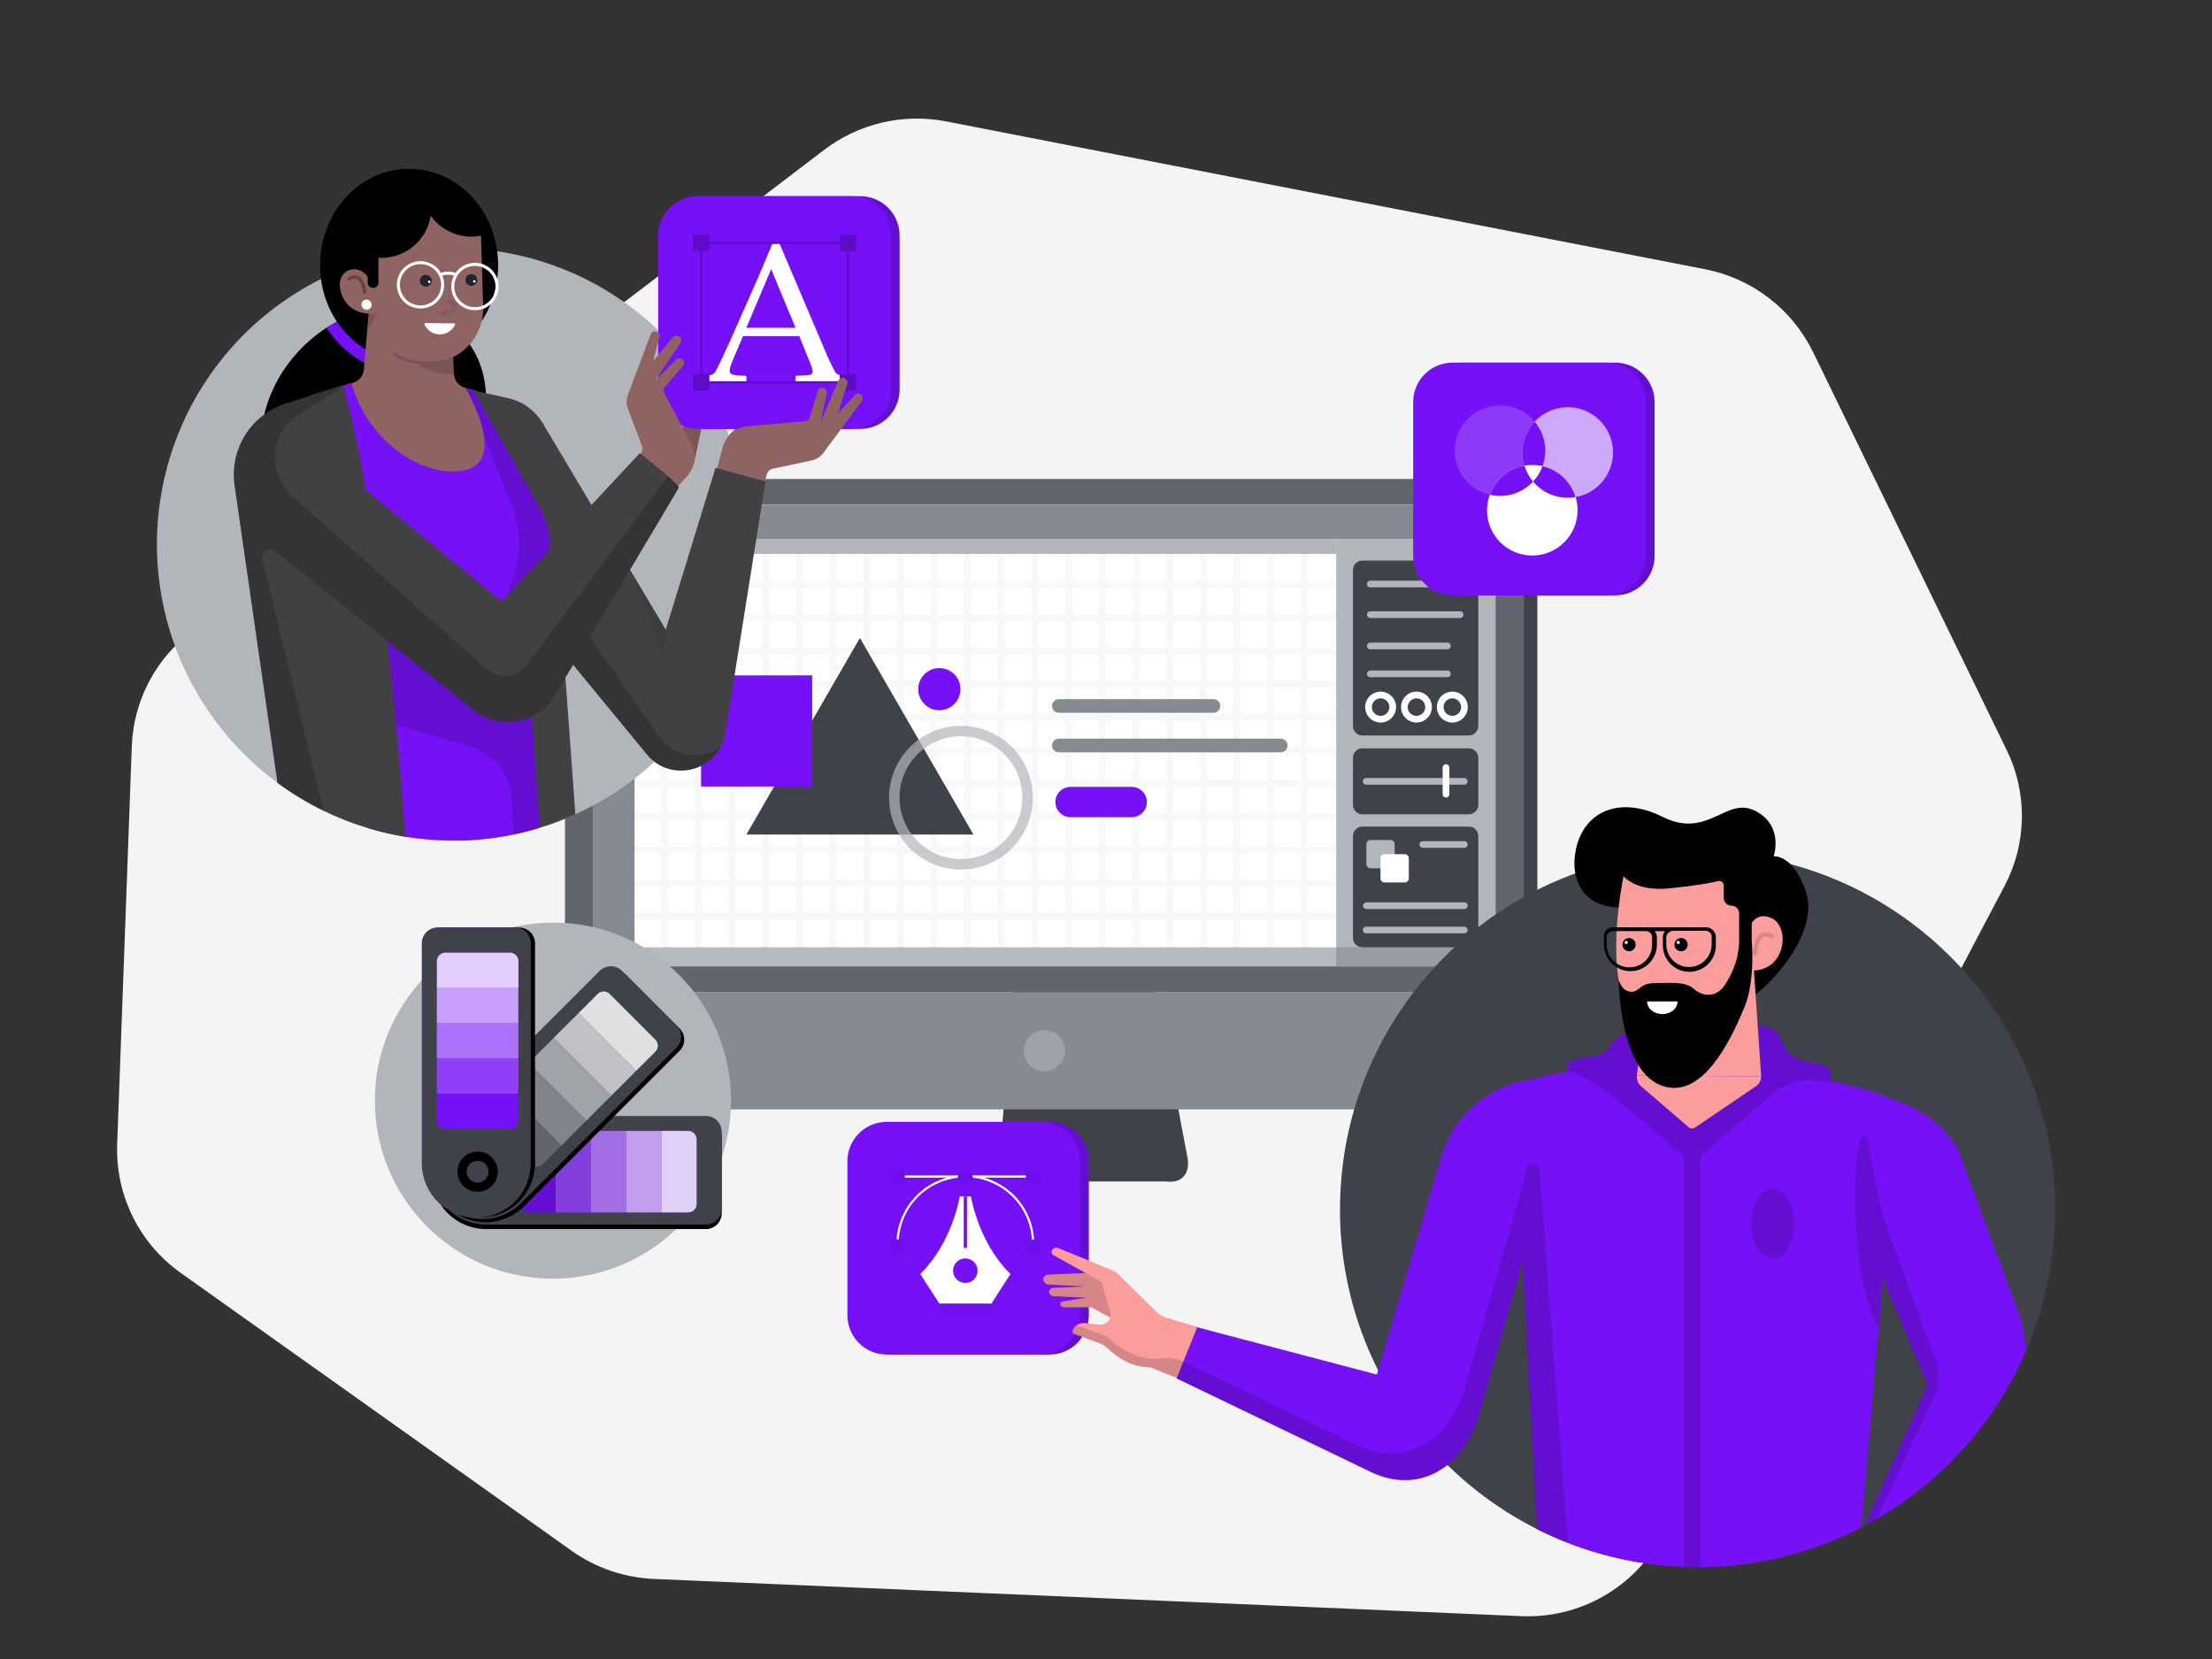 <svg class="gridItem__media" version="1.1" id="Layer_1" xmlns="http://www.w3.org/2000/svg" xmlns:xlink="http://www.w3.org/1999/xlink" x="0px" y="0px" width="1600" height="1200" viewBox="0 0 1600 1200" style="enable-background:new 0 0 1600 1200;" xml:space="preserve" fill="none">
<rect x="0" y="0" width="1600" height="1200" fill="#333333" stroke="none"/>
<path d="M138.25 457.121L596.25 108.331C608.679 98.888 622.964 92.18 638.168 88.647C653.372 85.114 669.151 84.836 684.47 87.831L1233.26 194.741C1250.04 197.989 1265.83 205.09 1279.4 215.485C1292.96 225.88 1303.93 239.284 1311.43 254.641L1451.54 542.641C1459.01 557.969 1462.76 574.842 1462.49 591.891C1462.22 608.94 1457.94 625.686 1449.99 640.771L1202.48 1110.51C1192.73 1128.94 1177.95 1144.22 1159.85 1154.57C1141.76 1164.93 1121.1 1169.93 1100.27 1169L472.92 1142.08C451.538 1141.16 430.878 1134.08 413.43 1121.69L130.76 920.761C115.985 910.287 104.045 896.304 96.016 880.07C87.986 863.836 84.118 845.861 84.76 827.761L95.34 539.681C95.945 523.603 100.107 507.86 107.527 493.584C114.947 479.308 125.44 466.855 138.25 457.121V457.121Z" fill="#F4F4F4"/>
<path d="M846.099 852.16H721.859L734.469 697.75H832.659L858.829 836.81C859.173 838.68 859.102 840.603 858.622 842.443C858.142 844.283 857.264 845.995 856.05 847.459C854.836 848.922 853.316 850.102 851.597 850.914C849.877 851.727 848.001 852.152 846.099 852.16V852.16Z" fill="#3F4249"/>
<path d="M1069.58 346.469H1093.83C1098.65 346.474 1103.27 348.393 1106.68 351.804C1110.09 355.214 1112 359.838 1112 364.659V785.059C1112 789.668 1110.17 794.089 1106.91 797.348C1103.65 800.608 1099.23 802.439 1094.62 802.439H1051.37V364.659C1051.37 362.268 1051.84 359.901 1052.76 357.693C1053.67 355.485 1055.01 353.479 1056.71 351.789C1058.4 350.1 1060.4 348.761 1062.61 347.848C1064.82 346.935 1067.19 346.466 1069.58 346.469V346.469Z" fill="#3F4249"/>
<path d="M408.672 717.551H1102.32V784.851C1102.32 789.513 1100.47 793.985 1097.17 797.282C1093.88 800.579 1089.4 802.431 1084.74 802.431H426.252C421.589 802.431 417.118 800.579 413.821 797.282C410.524 793.985 408.672 789.513 408.672 784.851V717.551Z" fill="#868A91"/>
<path d="M426.862 346.469H1084.13C1088.96 346.469 1093.58 348.385 1096.99 351.796C1100.41 355.208 1102.32 359.834 1102.32 364.659V717.549H408.672V364.659C408.672 359.834 410.588 355.208 414 351.796C417.411 348.385 422.038 346.469 426.862 346.469Z" fill="#61656D"/>
<path opacity="0.2" d="M755.491 774.959C763.753 774.959 770.451 768.261 770.451 759.999C770.451 751.737 763.753 745.039 755.491 745.039C747.229 745.039 740.531 751.737 740.531 759.999C740.531 768.261 747.229 774.959 755.491 774.959Z" fill="white"/>
<path d="M846.35 854.81C845.382 854.814 844.416 854.74 843.46 854.59H652V849.74H843.92H844.16C844.21 849.74 849.55 850.74 852.43 847.9C854.43 845.9 854.98 842.31 854.02 837.22L858.79 836.32C860.07 843.11 859.07 848.17 855.79 851.32C853 854.23 849.06 854.81 846.35 854.81Z" fill="#3F4249"/>
<path d="M786.412 849.738H652.012V854.588H786.412V849.738Z" fill="#868A91"/>
<path d="M1081.7 365.07H429.281V698.96H1081.7V365.07Z" fill="white"/>
<path d="M1081.7 365.07H429.281V390.13H1081.7V365.07Z" fill="#868A91"/>
<path d="M458.991 390.129H429.281V698.959H458.991V390.129Z" fill="#868A91"/>
<path d="M1081.7 390.129H966.5V698.959H1081.7V390.129Z" fill="#B2B6BB"/>
<path opacity="0.6" d="M1081.7 685.211H429.281V698.951H1081.7V685.211Z" fill="#868A91"/>
<path d="M1062.44 405.488H985.469C981.691 405.488 978.629 408.551 978.629 412.328V525.168C978.629 528.946 981.691 532.008 985.469 532.008H1062.44C1066.22 532.008 1069.28 528.946 1069.28 525.168V412.328C1069.28 408.551 1066.22 405.488 1062.44 405.488Z" fill="#3F4249"/>
<path d="M1062.44 541.309H985.469C981.691 541.309 978.629 544.371 978.629 548.149V582.169C978.629 585.946 981.691 589.009 985.469 589.009H1062.44C1066.22 589.009 1069.28 585.946 1069.28 582.169V548.149C1069.28 544.371 1066.22 541.309 1062.44 541.309Z" fill="#3F4249"/>
<path d="M1062.44 597.898H985.469C981.691 597.898 978.629 600.961 978.629 604.738V678.368C978.629 682.146 981.691 685.208 985.469 685.208H1062.44C1066.22 685.208 1069.28 682.146 1069.28 678.368V604.738C1069.28 600.961 1066.22 597.898 1062.44 597.898Z" fill="#3F4249"/>
<path d="M534.428 390.129H458.988V400.639H534.428V390.129Z" fill="#3F4249"/>
<path d="M966.5 390.129H534.43V400.639H966.5V390.129Z" fill="#B2B6BB"/>
<path d="M1056.27 424.839H991.332C991 424.861 990.668 424.814 990.355 424.702C990.043 424.589 989.756 424.414 989.514 424.187C989.271 423.96 989.078 423.685 988.946 423.38C988.814 423.075 988.746 422.747 988.746 422.414C988.746 422.082 988.814 421.753 988.946 421.449C989.078 421.144 989.271 420.869 989.514 420.642C989.756 420.415 990.043 420.239 990.355 420.127C990.668 420.015 991 419.968 991.332 419.989H1056.27C1056.89 420.029 1057.47 420.302 1057.89 420.752C1058.31 421.203 1058.55 421.797 1058.55 422.414C1058.55 423.032 1058.31 423.626 1057.89 424.077C1057.47 424.527 1056.89 424.8 1056.27 424.839V424.839Z" fill="#B2B6BB"/>
<path d="M1056.27 447H991.332C991 447.021 990.668 446.974 990.355 446.862C990.043 446.749 989.756 446.574 989.514 446.347C989.271 446.12 989.078 445.845 988.946 445.54C988.814 445.235 988.746 444.907 988.746 444.575C988.746 444.242 988.814 443.914 988.946 443.609C989.078 443.304 989.271 443.029 989.514 442.802C989.756 442.575 990.043 442.4 990.355 442.287C990.668 442.175 991 442.128 991.332 442.15H1056.27C1056.89 442.189 1057.47 442.462 1057.89 442.912C1058.31 443.363 1058.55 443.957 1058.55 444.575C1058.55 445.192 1058.31 445.786 1057.89 446.237C1057.47 446.687 1056.89 446.96 1056.27 447Z" fill="#B2B6BB"/>
<path d="M1059.27 567.582H988.332C988 567.603 987.668 567.556 987.355 567.444C987.043 567.331 986.756 567.156 986.514 566.929C986.271 566.702 986.078 566.427 985.946 566.122C985.814 565.818 985.746 565.489 985.746 565.157C985.746 564.824 985.814 564.496 985.946 564.191C986.078 563.886 986.271 563.611 986.514 563.384C986.756 563.157 987.043 562.982 987.355 562.869C987.668 562.757 988 562.71 988.332 562.732H1059.27C1059.89 562.771 1060.47 563.044 1060.89 563.494C1061.31 563.945 1061.55 564.539 1061.55 565.157C1061.55 565.774 1061.31 566.368 1060.89 566.819C1060.47 567.269 1059.89 567.542 1059.27 567.582Z" fill="#B2B6BB"/>
<path d="M1047.11 469.652H991.332C991 469.673 990.668 469.626 990.355 469.514C990.043 469.402 989.756 469.227 989.514 468.999C989.271 468.772 989.078 468.498 988.946 468.193C988.814 467.888 988.746 467.559 988.746 467.227C988.746 466.895 988.814 466.566 988.946 466.261C989.078 465.956 989.271 465.682 989.514 465.454C989.756 465.227 990.043 465.052 990.355 464.94C990.668 464.827 991 464.781 991.332 464.802H1047.11C1047.73 464.841 1048.31 465.114 1048.73 465.565C1049.15 466.015 1049.39 466.609 1049.39 467.227C1049.39 467.844 1049.15 468.439 1048.73 468.889C1048.31 469.34 1047.73 469.612 1047.11 469.652V469.652Z" fill="#B2B6BB"/>
<path d="M1047.11 489.832H991.332C991 489.853 990.668 489.806 990.355 489.694C990.043 489.581 989.756 489.406 989.514 489.179C989.271 488.952 989.078 488.677 988.946 488.372C988.814 488.068 988.746 487.739 988.746 487.407C988.746 487.074 988.814 486.746 988.946 486.441C989.078 486.136 989.271 485.861 989.514 485.634C989.756 485.407 990.043 485.232 990.355 485.119C990.668 485.007 991 484.96 991.332 484.982H1047.11C1047.73 485.021 1048.31 485.294 1048.73 485.744C1049.15 486.195 1049.39 486.789 1049.39 487.407C1049.39 488.024 1049.15 488.618 1048.73 489.069C1048.31 489.519 1047.73 489.792 1047.11 489.832V489.832Z" fill="#B2B6BB"/>
<path d="M998.641 522.642C996.427 522.644 994.263 521.989 992.421 520.76C990.579 519.531 989.143 517.784 988.295 515.739C987.447 513.693 987.224 511.443 987.656 509.271C988.087 507.1 989.153 505.105 990.719 503.539C992.284 501.974 994.279 500.908 996.451 500.476C998.622 500.045 1000.87 500.267 1002.92 501.115C1004.96 501.964 1006.71 503.399 1007.94 505.241C1009.17 507.083 1009.82 509.248 1009.82 511.462C1009.82 514.425 1008.64 517.266 1006.54 519.361C1004.45 521.457 1001.6 522.636 998.641 522.642V522.642ZM998.641 505.132C997.389 505.132 996.166 505.503 995.125 506.199C994.084 506.894 993.272 507.883 992.793 509.039C992.314 510.196 992.189 511.469 992.433 512.697C992.677 513.925 993.28 515.052 994.165 515.938C995.051 516.823 996.179 517.426 997.406 517.67C998.634 517.914 999.907 517.789 1001.06 517.31C1002.22 516.831 1003.21 516.019 1003.9 514.978C1004.6 513.938 1004.97 512.714 1004.97 511.462C1004.97 509.784 1004.3 508.175 1003.11 506.989C1001.93 505.802 1000.32 505.134 998.641 505.132V505.132Z" fill="white"/>
<path d="M1024.58 522.642C1022.36 522.644 1020.2 521.989 1018.36 520.76C1016.52 519.531 1015.08 517.784 1014.23 515.739C1013.38 513.693 1013.16 511.443 1013.59 509.271C1014.02 507.1 1015.09 505.105 1016.66 503.539C1018.22 501.974 1020.22 500.908 1022.39 500.476C1024.56 500.045 1026.81 500.267 1028.86 501.115C1030.9 501.964 1032.65 503.399 1033.88 505.241C1035.11 507.083 1035.76 509.248 1035.76 511.462C1035.75 514.425 1034.57 517.266 1032.48 519.361C1030.38 521.457 1027.54 522.636 1024.58 522.642V522.642ZM1024.58 505.132C1023.33 505.132 1022.1 505.503 1021.06 506.199C1020.02 506.894 1019.21 507.883 1018.73 509.039C1018.25 510.196 1018.13 511.469 1018.37 512.697C1018.61 513.925 1019.22 515.052 1020.1 515.938C1020.99 516.823 1022.12 517.426 1023.34 517.67C1024.57 517.914 1025.84 517.789 1027 517.31C1028.16 516.831 1029.15 516.019 1029.84 514.978C1030.54 513.938 1030.91 512.714 1030.91 511.462C1030.91 509.784 1030.24 508.175 1029.05 506.989C1027.87 505.802 1026.26 505.134 1024.58 505.132V505.132Z" fill="white"/>
<path d="M1050.51 522.642C1048.29 522.644 1046.13 521.989 1044.29 520.76C1042.45 519.531 1041.01 517.784 1040.16 515.739C1039.31 513.693 1039.09 511.443 1039.52 509.271C1039.95 507.1 1041.02 505.105 1042.59 503.539C1044.15 501.974 1046.15 500.908 1048.32 500.476C1050.49 500.045 1052.74 500.267 1054.79 501.115C1056.83 501.964 1058.58 503.399 1059.81 505.241C1061.04 507.083 1061.69 509.248 1061.69 511.462C1061.68 514.425 1060.5 517.266 1058.41 519.361C1056.31 521.457 1053.47 522.636 1050.51 522.642V522.642ZM1050.51 505.132C1049.26 505.132 1048.03 505.503 1046.99 506.199C1045.95 506.894 1045.14 507.883 1044.66 509.039C1044.18 510.196 1044.06 511.469 1044.3 512.697C1044.54 513.925 1045.15 515.052 1046.03 515.938C1046.92 516.823 1048.05 517.426 1049.27 517.67C1050.5 517.914 1051.77 517.789 1052.93 517.31C1054.09 516.831 1055.08 516.019 1055.77 514.978C1056.47 513.938 1056.84 512.714 1056.84 511.462C1056.84 509.784 1056.17 508.175 1054.98 506.989C1053.8 505.802 1052.19 505.134 1050.51 505.132V505.132Z" fill="white"/>
<path d="M1045.93 576.882C1045.61 576.883 1045.3 576.821 1045 576.7C1044.71 576.579 1044.44 576.401 1044.21 576.176C1043.99 575.951 1043.81 575.684 1043.69 575.39C1043.56 575.096 1043.5 574.78 1043.5 574.462V555.052C1043.54 554.435 1043.81 553.857 1044.26 553.435C1044.71 553.012 1045.31 552.777 1045.93 552.777C1046.54 552.777 1047.14 553.012 1047.59 553.435C1048.04 553.857 1048.31 554.435 1048.35 555.052V574.462C1048.35 575.103 1048.1 575.719 1047.64 576.173C1047.19 576.627 1046.57 576.882 1045.93 576.882V576.882Z" fill="white"/>
<path d="M1005.88 607.602H991.248C989.635 607.602 988.328 608.909 988.328 610.522V625.152C988.328 626.764 989.635 628.072 991.248 628.072H1005.88C1007.49 628.072 1008.8 626.764 1008.8 625.152V610.522C1008.8 608.909 1007.49 607.602 1005.88 607.602Z" fill="#B2B6BB"/>
<path d="M1016.11 617.84H1001.48C999.866 617.84 998.559 619.147 998.559 620.76V635.39C998.559 637.003 999.866 638.31 1001.48 638.31H1016.11C1017.72 638.31 1019.03 637.003 1019.03 635.39V620.76C1019.03 619.147 1017.72 617.84 1016.11 617.84Z" fill="white"/>
<path d="M1059.27 613.26H1029C1028.38 613.221 1027.81 612.948 1027.38 612.497C1026.96 612.047 1026.73 611.453 1026.73 610.835C1026.73 610.218 1026.96 609.623 1027.38 609.173C1027.81 608.722 1028.38 608.45 1029 608.41H1059.32C1059.94 608.45 1060.51 608.722 1060.94 609.173C1061.36 609.623 1061.59 610.218 1061.59 610.835C1061.59 611.453 1061.36 612.047 1060.94 612.497C1060.51 612.948 1059.94 613.221 1059.32 613.26H1059.27Z" fill="#B2B6BB"/>
<path d="M1059.27 657.532H988.328C987.684 657.532 987.066 657.276 986.61 656.82C986.154 656.364 985.898 655.746 985.898 655.102C985.898 654.457 986.154 653.839 986.61 653.384C987.066 652.928 987.684 652.672 988.328 652.672H1059.27C1059.91 652.672 1060.53 652.928 1060.99 653.384C1061.44 653.839 1061.7 654.457 1061.7 655.102C1061.7 655.746 1061.44 656.364 1060.99 656.82C1060.53 657.276 1059.91 657.532 1059.27 657.532Z" fill="#B2B6BB"/>
<path d="M1059.27 675.128H988.332C988 675.15 987.668 675.103 987.355 674.991C987.043 674.878 986.756 674.703 986.514 674.476C986.271 674.249 986.078 673.974 985.946 673.669C985.814 673.364 985.746 673.036 985.746 672.703C985.746 672.371 985.814 672.042 985.946 671.738C986.078 671.433 986.271 671.158 986.514 670.931C986.756 670.704 987.043 670.528 987.355 670.416C987.668 670.304 988 670.257 988.332 670.278H1059.27C1059.89 670.318 1060.47 670.591 1060.89 671.041C1061.31 671.492 1061.55 672.086 1061.55 672.703C1061.55 673.321 1061.31 673.915 1060.89 674.366C1060.47 674.816 1059.89 675.089 1059.27 675.128V675.128Z" fill="#B2B6BB"/>
<path opacity="0.1" d="M966.5 425.452V420.602H945.67V400.602H940.81V420.602H921.33V400.602H916.48V420.602H897V400.602H892.15V420.602H872.65V400.602H867.8V420.602H848.31V400.602H843.46V420.602H824V400.602H819.15V420.602H799.63V400.602H794.78V420.602H775.29V400.602H770.44V420.602H751V400.602H746.1V420.602H726.62V400.602H721.77V420.602H702.28V400.602H697.43V420.602H677.94V400.602H673.09V420.602H653.6V400.602H648.75V420.602H629.26V400.602H624.41V420.602H604.92V400.602H600.07V420.602H580.58V400.602H575.73V420.602H556.25V400.602H551.4V420.602H531.91V400.602H527.06V420.602H507.57V400.602H502.72V420.602H483.23V400.602H478.38V420.602H459V425.452H478.39V444.552H459V449.402H478.39V468.512H459V473.362H478.39V492.462H459V497.322H478.39V516.422H459V521.272H478.39V540.372H459V545.232H478.39V564.332H459V569.182H478.39V588.292H459V593.142H478.39V612.242H459V617.092H478.39V636.202H459V641.052H478.39V660.152H459V665.002H478.39V685.222H483.24V665.002H502.73V685.222H507.58V665.002H527.07V685.222H531.92V665.002H551.4V685.222H556.25V665.002H575.73V685.222H580.58V665.002H600.07V685.222H604.92V665.002H624.41V685.222H629.26V665.002H648.75V685.222H653.6V665.002H673.09V685.222H677.94V665.002H697.43V685.222H702.28V665.002H721.77V685.222H726.62V665.002H746.1V685.222H751V665.002H770.48V685.222H775.33V665.002H794.82V685.222H799.67V665.002H819.16V685.222H824V665.002H843.49V685.222H848.34V665.002H867.8V685.222H872.65V665.002H892.14V685.222H897V665.002H916.49V685.222H921.34V665.002H940.82V685.222H945.68V665.002H966.5V660.152H945.67V641.052H966.5V636.202H945.67V617.092H966.5V612.242H945.67V593.142H966.5V588.292H945.67V569.182H966.5V564.332H945.67V545.232H966.5V540.372H945.67V521.272H966.5V516.422H945.67V497.322H966.5V492.462H945.67V473.362H966.5V468.512H945.67V449.402H966.5V444.552H945.67V425.452H966.5ZM916.5 425.452V444.552H897V425.452H916.5ZM794.78 540.372H775.29V521.272H794.78V540.372ZM799.63 521.272H819.12V540.372H799.63V521.272ZM770.44 540.372H751V521.272H770.48L770.44 540.372ZM746.1 540.372H726.62V521.272H746.1V540.372ZM721.77 540.372H702.28V521.272H721.77V540.372ZM697.43 540.372H677.94V521.272H697.43V540.372ZM673.09 540.372H653.6V521.272H673.09V540.372ZM648.75 540.372H629.26V521.272H648.75V540.372ZM624.41 540.372H604.92V521.272H624.41V540.372ZM600.07 540.372H580.58V521.272H600.07V540.372ZM600.07 545.232V564.332H580.58V545.232H600.07ZM604.92 545.232H624.41V564.332H604.92V545.232ZM629.26 545.232H648.75V564.332H629.26V545.232ZM653.6 545.232H673.09V564.332H653.6V545.232ZM677.94 545.232H697.43V564.332H677.94V545.232ZM702.28 545.232H721.77V564.332H702.28V545.232ZM726.62 545.232H746.1V564.332H726.62V545.232ZM750.96 545.232H770.44V564.332H751L750.96 545.232ZM775.29 545.232H794.78V564.332H775.29V545.232ZM799.63 545.232H819.12V564.332H799.63V545.232ZM823.97 545.232H843.46V564.332H824L823.97 545.232ZM823.97 540.372V521.272H843.46V540.372H823.97ZM823.97 516.372V497.272H843.46V516.372H823.97ZM819.12 516.372H799.63V497.272H819.12V516.372ZM794.78 516.372H775.29V497.272H794.78V516.372ZM770.44 516.372H751V497.272H770.48L770.44 516.372ZM746.1 516.372H726.62V497.272H746.1V516.372ZM721.77 516.372H702.28V497.272H721.77V516.372ZM697.43 516.372H677.94V497.272H697.43V516.372ZM673.09 516.372H653.6V497.272H673.09V516.372ZM648.75 516.372H629.26V497.272H648.75V516.372ZM624.41 516.372H604.92V497.272H624.41V516.372ZM600.07 516.372H580.58V497.272H600.07V516.372ZM575.73 516.372H556.25V497.272H575.73V516.372ZM575.73 521.222V540.322H556.25V521.222H575.73ZM575.73 545.222V564.322H556.25V545.222H575.73ZM575.73 569.172V588.282H556.25V569.182L575.73 569.172ZM580.58 569.172H600.07V588.282H580.58V569.172ZM604.92 569.172H624.41V588.282H604.92V569.172ZM629.26 569.172H648.75V588.282H629.26V569.172ZM653.6 569.172H673.09V588.282H653.6V569.172ZM677.94 569.172H697.43V588.282H677.94V569.172ZM702.28 569.172H721.77V588.282H702.28V569.172ZM726.62 569.172H746.1V588.282H726.62V569.172ZM750.96 569.172H770.44V588.282H751L750.96 569.172ZM775.29 569.172H794.78V588.282H775.29V569.172ZM799.63 569.172H819.12V588.282H799.63V569.172ZM823.97 569.172H843.46V588.282H824L823.97 569.172ZM848.31 569.172H867.8V588.282H848.31V569.172ZM848.31 564.322V545.222H867.8V564.322H848.31ZM848.31 540.322V521.222H867.8V540.322H848.31ZM848.31 516.322V497.222H867.8V516.322H848.31ZM848.31 492.322V473.222H867.8V492.322H848.31ZM843.46 492.322H824V473.222H843.49L843.46 492.322ZM819.12 492.322H799.63V473.222H819.12V492.322ZM794.78 492.322H775.29V473.222H794.78V492.322ZM770.44 492.322H751V473.222H770.48L770.44 492.322ZM746.1 492.322H726.62V473.222H746.1V492.322ZM721.77 492.322H702.28V473.222H721.77V492.322ZM697.43 492.322H677.94V473.222H697.43V492.322ZM673.09 492.322H653.6V473.222H673.09V492.322ZM648.75 492.322H629.26V473.222H648.75V492.322ZM624.41 492.322H604.92V473.222H624.41V492.322ZM600.07 492.322H580.58V473.222H600.07V492.322ZM575.73 492.322H556.25V473.222H575.73V492.322ZM551.4 492.322H531.91V473.222H551.4V492.322ZM551.4 497.182V516.282H531.91V497.182H551.4ZM551.4 521.132V540.232H531.91V521.132H551.4ZM551.4 545.132V564.232H531.91V545.132H551.4ZM551.4 569.082V588.192H531.91V569.182L551.4 569.082ZM551.4 593.082V612.182H531.91V593.082H551.4ZM556.25 593.082H575.73V612.182H556.25V593.082ZM580.58 593.082H600.07V612.182H580.58V593.082ZM604.92 593.082H624.41V612.182H604.92V593.082ZM629.26 593.082H648.75V612.182H629.26V593.082ZM653.6 593.082H673.09V612.182H653.6V593.082ZM677.94 593.082H697.43V612.182H677.94V593.082ZM702.28 593.082H721.77V612.182H702.28V593.082ZM726.62 593.082H746.1V612.182H726.62V593.082ZM750.96 593.082H770.44V612.182H751L750.96 593.082ZM775.29 593.082H794.78V612.182H775.29V593.082ZM799.63 593.082H819.12V612.182H799.63V593.082ZM823.97 593.082H843.46V612.182H824L823.97 593.082ZM848.31 593.082H867.8V612.182H848.31V593.082ZM872.65 593.082H892.14V612.182H872.65V593.082ZM872.65 588.232V569.182H892.14V588.292L872.65 588.232ZM872.65 564.232V545.132H892.14V564.232H872.65ZM872.65 540.232V521.132H892.14V540.232H872.65ZM872.65 516.232V497.132H892.14V516.232H872.65ZM872.65 492.232V473.132H892.14V492.232H872.65ZM872.65 468.282V449.402H892.14V468.512L872.65 468.282ZM867.8 468.282H848.31V449.402H867.8V468.282ZM843.46 468.282H824V449.402H843.49L843.46 468.282ZM819.12 468.282H799.63V449.402H819.12V468.282ZM794.78 468.282H775.29V449.402H794.78V468.282ZM770.44 468.282H751V449.402H770.48L770.44 468.282ZM746.1 468.282H726.62V449.402H746.1V468.282ZM721.77 468.282H702.28V449.402H721.77V468.282ZM697.43 468.282H677.94V449.402H697.43V468.282ZM673.09 468.282H653.6V449.402H673.09V468.282ZM648.75 468.282H629.26V449.402H648.75V468.282ZM624.41 468.282H604.92V449.402H624.41V468.282ZM600.07 468.282H580.58V449.402H600.07V468.282ZM575.73 468.282H556.25V449.402H575.73V468.282ZM551.4 468.282H531.91V449.402H551.4V468.282ZM527.06 468.282H507.57V449.402H527.06V468.282ZM527.06 473.132V492.232H507.57V473.132H527.06ZM527.06 497.132V516.232H507.57V497.132H527.06ZM527.06 521.082V540.182H507.57V521.082H527.06ZM527.06 545.082V564.182H507.57V545.082H527.06ZM527.06 569.032V588.142H507.57V569.182L527.06 569.032ZM527.06 593.032V612.132H507.57V593.032H527.06ZM527.06 617.032V636.202H507.57V617.092L527.06 617.032ZM531.91 617.032H551.4V636.202H531.91V617.032ZM556.25 617.032H575.73V636.202H556.25V617.032ZM580.58 617.032H600.07V636.202H580.58V617.032ZM604.92 617.032H624.41V636.202H604.92V617.032ZM629.26 617.032H648.75V636.202H629.26V617.032ZM653.6 617.032H673.09V636.202H653.6V617.032ZM677.94 617.032H697.43V636.202H677.94V617.032ZM702.28 617.032H721.77V636.202H702.28V617.032ZM726.62 617.032H746.1V636.202H726.62V617.032ZM750.96 617.032H770.44V636.202H751L750.96 617.032ZM775.29 617.032H794.78V636.202H775.29V617.032ZM799.63 617.032H819.12V636.202H799.63V617.032ZM823.97 617.032H843.46V636.202H824L823.97 617.032ZM848.31 617.032H867.8V636.202H848.31V617.032ZM872.65 617.032H892.14V636.202H872.65V617.032ZM896.99 617.032H916.48V636.202H897L896.99 617.032ZM896.99 612.182V593.082H916.48V612.182H896.99ZM896.99 588.182V569.182H916.48V588.292L896.99 588.182ZM896.99 564.182V545.082H916.48V564.182H896.99ZM896.99 540.182V521.082H916.48V540.182H896.99ZM896.99 516.182V497.082H916.48V516.182H896.99ZM896.99 492.182V473.082H916.48V492.182H896.99ZM896.99 468.232V449.402H916.48V468.512L896.99 468.232ZM892.14 425.172V444.272H872.65V425.172H892.14ZM867.8 425.172V444.272H848.31V425.172H867.8ZM843.46 425.172V444.272H824V425.172H843.46ZM819.12 425.172V444.272H799.63V425.172H819.12ZM794.78 425.172V444.272H775.29V425.172H794.78ZM770.44 425.172V444.272H751V425.172H770.44ZM746.1 425.172V444.272H726.62V425.172H746.1ZM721.77 425.172V444.272H702.28V425.172H721.77ZM697.43 425.172V444.272H677.94V425.172H697.43ZM673.09 425.172V444.272H653.6V425.172H673.09ZM648.75 425.172V444.272H629.26V425.172H648.75ZM624.41 425.172V444.272H604.92V425.172H624.41ZM600.07 425.172V444.272H580.58V425.172H600.07ZM575.73 425.172V444.272H556.25V425.172H575.73ZM551.4 425.172V444.272H531.91V425.172H551.4ZM527.06 425.172V444.272H507.57V425.172H527.06ZM483.23 425.172H502.72V444.272H483.23V425.172ZM483.23 449.122H502.72V468.232H483.23V449.122ZM483.23 473.122H502.72V492.222H483.23V473.122ZM483.23 497.122H502.72V516.222H483.23V497.122ZM483.23 521.072H502.72V540.172H483.23V521.072ZM483.23 545.072H502.72V564.172H483.23V545.072ZM483.23 569.022H502.72V588.132H483.23V569.022ZM483.23 593.022H502.72V612.122H483.23V593.022ZM483.23 617.022H502.72V636.202H483.23V617.022ZM483.23 660.082V640.982H502.72V660.082H483.23ZM507.57 660.082V640.982H527.06V660.082H507.57ZM531.91 660.082V640.982H551.4V660.082H531.91ZM556.25 660.082V640.982H575.73V660.082H556.25ZM580.58 660.082V640.982H600.07V660.082H580.58ZM604.92 660.082V640.982H624.41V660.082H604.92ZM629.26 660.082V640.982H648.75V660.082H629.26ZM653.6 660.082V640.982H673.09V660.082H653.6ZM677.94 660.082V640.982H697.43V660.082H677.94ZM702.28 660.082V640.982H721.77V660.082H702.28ZM726.62 660.082V640.982H746.1V660.082H726.62ZM750.96 660.082V640.982H770.44V660.082H750.96ZM775.29 660.082V640.982H794.78V660.082H775.29ZM799.63 660.082V640.982H819.12V660.082H799.63ZM823.97 660.082V640.982H843.46V660.082H823.97ZM848.31 660.082V640.982H867.8V660.082H848.31ZM872.65 660.082V640.982H892.14V660.082H872.65ZM896.99 660.082V640.982H916.48V660.082H896.99ZM940.81 660.082H921.33V640.982H940.81V660.082ZM940.81 636.132H921.33V617.092H940.81V636.132ZM940.81 612.132H921.33V593.032H940.81V612.132ZM940.81 588.132H921.33V569.182H940.81V588.132ZM940.81 564.132H921.33V545.032H940.81V564.132ZM940.81 540.132H921.33V521.032H940.81V540.132ZM940.81 516.132H921.33V497.032H940.81V516.132ZM940.81 492.132H921.33V473.032H940.81V492.132ZM940.81 468.182H921.33V449.402H940.81V468.182ZM940.81 444.182H921.33V425.082H940.81V444.182Z" fill="#B2B6BB"/>
<path d="M539.891 603.661L621.991 461.441L704.101 603.661H539.891Z" fill="#3F4249"/>
<path d="M679.451 513.75C687.879 513.75 694.711 506.918 694.711 498.49C694.711 490.063 687.879 483.23 679.451 483.23C671.024 483.23 664.191 490.063 664.191 498.49C664.191 506.918 671.024 513.75 679.451 513.75Z" class="change-color-in-svg" fill="#4D61FC" style="fill: rgb(117, 16, 247);"/>
<path d="M587.46 488.52H507.09V568.89H587.46V488.52Z" class="change-color-in-svg" fill="#4D61FC" style="fill: rgb(117, 16, 247);"/>
<path opacity="0.7" d="M695.07 629C684.786 629 674.732 625.95 666.181 620.236C657.629 614.523 650.964 606.401 647.029 596.9C643.093 587.398 642.063 576.942 644.069 566.855C646.076 556.768 651.028 547.503 658.301 540.231C665.573 532.958 674.839 528.006 684.926 525.999C695.013 523.993 705.468 525.023 714.97 528.958C724.472 532.894 732.593 539.559 738.307 548.11C744.021 556.662 747.07 566.715 747.07 577C747.047 590.784 741.56 603.997 731.814 613.743C722.067 623.49 708.854 628.976 695.07 629V629ZM695.07 532.54C686.284 532.54 677.695 535.145 670.39 540.026C663.084 544.907 657.389 551.844 654.025 559.96C650.662 568.077 649.78 577.009 651.492 585.627C653.204 594.245 657.432 602.161 663.643 608.376C669.854 614.591 677.768 618.825 686.384 620.543C695.001 622.26 703.933 621.385 712.052 618.027C720.171 614.668 727.112 608.978 731.998 601.676C736.884 594.373 739.494 585.786 739.5 577C739.492 565.217 734.809 553.919 726.48 545.585C718.15 537.251 706.853 532.563 695.07 532.55V532.54Z" fill="#B2B6BB"/>
<path d="M877.711 505.719H765.901C763.173 505.719 760.961 507.928 760.961 510.654C760.961 513.379 763.173 515.589 765.901 515.589H877.711C880.439 515.589 882.651 513.379 882.651 510.654C882.651 507.928 880.439 505.719 877.711 505.719Z" fill="#868A91"/>
<path d="M926.391 534.289H765.901C763.173 534.289 760.961 536.499 760.961 539.224C760.961 541.95 763.173 544.159 765.901 544.159H926.391C929.119 544.159 931.331 541.95 931.331 539.224C931.331 536.499 929.119 534.289 926.391 534.289Z" fill="#868A91"/>
<path d="M818.631 569.18H774.341C768.293 569.18 763.391 574.082 763.391 580.13C763.391 586.177 768.293 591.08 774.341 591.08H818.631C824.678 591.08 829.581 586.177 829.581 580.13C829.581 574.082 824.678 569.18 818.631 569.18Z" class="change-color-in-svg" fill="#4D61FC" style="fill: rgb(117, 16, 247);"/>
<path d="M542.181 393.64C542.26 448.155 521.488 500.636 484.121 540.33C480.708 544.004 477.138 547.56 473.411 551C456.507 566.663 437.185 579.495 416.191 589C407.824 592.792 399.219 596.036 390.431 598.71C384.258 600.604 377.971 602.21 371.571 603.53C357.18 606.516 342.519 608.014 327.821 608H327.721C316.165 608.001 304.628 607.071 293.221 605.22C284.241 603.776 275.366 601.745 266.651 599.14C255.405 595.809 244.457 591.544 233.921 586.39C195.171 567.491 163.019 537.349 141.659 499.898C120.3 462.448 110.727 419.428 114.189 376.454C117.65 333.48 133.986 292.548 161.065 258.999C188.143 225.45 224.706 200.844 265.981 188.39L266.571 188.2C268.638 187.594 270.721 187.01 272.821 186.45C273.121 186.37 273.421 186.28 273.741 186.22C280.141 184.54 286.658 183.167 293.291 182.1C304.708 180.246 316.255 179.316 327.821 179.32C334.701 179.32 341.498 179.654 348.211 180.32C352.051 180.68 355.858 181.147 359.631 181.72C403.438 188.231 444.138 208.195 476.101 238.85C478.241 240.904 480.338 242.997 482.391 245.13C483.001 245.74 483.591 246.38 484.181 247.01C485.881 248.82 487.561 250.67 489.181 252.54C494.229 258.277 498.96 264.286 503.351 270.54C506.078 274.414 508.671 278.374 511.131 282.42C516.533 291.318 521.282 300.596 525.341 310.18C526.008 311.74 526.645 313.304 527.251 314.87V314.95V315.03C530.91 324.292 533.918 333.799 536.251 343.48C536.691 345.32 537.101 347.18 537.501 349.04C540.611 363.703 542.179 378.651 542.181 393.64V393.64Z" fill="#B2B6BB"/>
<path d="M323.812 354.721C290.012 390.441 238.632 396.721 209.032 368.721C179.432 340.721 182.852 289.071 216.652 253.351C222.492 247.155 229.059 241.689 236.212 237.071C268.102 216.481 307.112 216.361 331.432 239.361C335.622 243.327 339.24 247.857 342.182 252.821C359.412 281.901 352.742 324.151 323.812 354.721Z" fill="black"/>
<path d="M308.941 225.728C286.561 217.908 259.491 222.018 236.211 237.048C249.381 257.418 271.211 270.728 295.921 270.728C305.909 270.728 315.774 268.522 324.811 264.268C319.481 251.438 314.231 238.578 308.941 225.728Z" class="change-color-in-svg" fill="#4D61FC" style="fill: rgb(117, 16, 247);"/>
<path d="M360.32 191.85C360.32 230.37 331.49 261.58 295.92 261.58C260.35 261.58 231.52 230.37 231.52 191.85C231.489 179.827 234.401 167.979 240 157.34C240.091 157.143 240.195 156.953 240.31 156.77C251.11 136.71 270.92 123.02 293.72 122.18C294.46 122.18 295.21 122.18 295.96 122.18C296.71 122.18 297.64 122.18 298.47 122.24C301.281 122.355 304.081 122.666 306.85 123.17C329.74 127.41 348.52 144.72 356.37 167.77C356.74 168.84 357.08 169.9 357.37 170.98C359.333 177.762 360.326 184.789 360.32 191.85V191.85Z" fill="black"/>
<path d="M501.699 336.27L509.509 299.78C509.666 299.045 509.549 298.278 509.181 297.623C508.813 296.967 508.219 296.469 507.509 296.22H507.409C505.65 295.587 503.719 295.628 501.989 296.335C500.258 297.043 498.851 298.366 498.039 300.05L493.109 310.27L501.699 336.27Z" fill="#906363"/>
<path opacity="0.15" d="M501.699 336.27L509.509 299.78C509.666 299.045 509.549 298.278 509.181 297.623C508.813 296.967 508.219 296.469 507.509 296.22H507.409C505.65 295.587 503.719 295.628 501.989 296.335C500.258 297.043 498.851 298.366 498.039 300.05L493.109 310.27L501.699 336.27Z" fill="black"/>
<path d="M527.16 314.998L553.6 288.658C554.133 288.132 554.839 287.816 555.587 287.768C556.334 287.72 557.074 287.944 557.67 288.398L557.75 288.458C559.235 289.592 560.247 291.235 560.59 293.071C560.934 294.907 560.585 296.805 559.61 298.398L553.68 308.088L527.16 314.998Z" fill="#906363"/>
<path opacity="0.15" d="M527.16 314.998L553.6 288.658C554.133 288.132 554.839 287.816 555.587 287.768C556.334 287.72 557.074 287.944 557.67 288.398L557.75 288.458C559.235 289.592 560.247 291.235 560.59 293.071C560.934 294.907 560.585 296.805 559.61 298.398L553.68 308.088L527.16 314.998Z" fill="black"/>
<path d="M622.241 141.922H510.851C495.133 141.922 482.391 154.664 482.391 170.382V281.772C482.391 297.49 495.133 310.232 510.851 310.232H622.241C637.959 310.232 650.701 297.49 650.701 281.772V170.382C650.701 154.664 637.959 141.922 622.241 141.922Z" class="change-color-in-svg" fill="#4D61FC" style="fill: rgb(117, 16, 247);"/>
<path opacity="0.15" d="M622.241 141.922H510.851C495.133 141.922 482.391 154.664 482.391 170.382V281.772C482.391 297.49 495.133 310.232 510.851 310.232H622.241C637.959 310.232 650.701 297.49 650.701 281.772V170.382C650.701 154.664 637.959 141.922 622.241 141.922Z" fill="black"/>
<path d="M615.952 141.922H504.562C488.844 141.922 476.102 154.664 476.102 170.382V281.772C476.102 297.49 488.844 310.232 504.562 310.232H615.952C631.67 310.232 644.412 297.49 644.412 281.772V170.382C644.412 154.664 631.67 141.922 615.952 141.922Z" class="change-color-in-svg" fill="#4D61FC" style="fill: rgb(117, 16, 247);"/>
<path d="M612.782 271.751C610.98 271.778 609.179 271.64 607.402 271.341L606.982 271.221C606.169 270.953 605.424 270.509 604.802 269.921C604.212 269.361 603.152 267.501 601.632 264.371C600.112 261.241 598.772 258.321 597.632 255.651L593.632 246.231L563.942 176.411L563.612 175.621H559.002C558.892 175.881 558.782 176.151 558.662 176.411C555.202 184.641 551.752 192.851 548.232 201.081L529.102 244.391L521.722 260.391C519.382 265.461 517.822 268.441 517.042 269.391C516.366 270.249 515.451 270.886 514.412 271.221C513.986 271.341 513.551 271.424 513.112 271.471C511.345 271.657 509.569 271.75 507.792 271.751L507.172 272.311V276.001L507.792 276.561C513.042 276.201 518.252 276.001 523.412 276.001C527.962 276.001 533.252 276.201 539.302 276.561L539.862 276.001V272.351L539.222 271.791C534.122 271.738 530.935 271.431 529.662 270.871C529.116 270.691 528.639 270.345 528.3 269.88C527.961 269.415 527.777 268.856 527.772 268.281C527.772 266.771 528.452 264.411 529.772 261.171L537.442 243.171H578.152L586.802 264.611C587.375 265.904 587.713 267.289 587.802 268.701C587.828 269.281 587.637 269.849 587.268 270.296C586.898 270.743 586.376 271.037 585.802 271.121C584.492 271.471 581.202 271.691 575.952 271.791L575.392 272.351V276.001L575.952 276.561C583.732 276.381 591.515 276.174 599.302 275.941C601.422 275.941 603.672 275.991 606.052 276.111C608.172 276.224 610.399 276.374 612.732 276.561L612.932 276.371L613.292 276.001V272.351L612.782 271.751ZM539.862 237.081L557.802 194.681L575.442 237.081H539.862Z" fill="white"/>
<path d="M619.289 181.561V169.691H607.399V174.841H513.109V169.691H501.219V181.561H506.379V270.561H501.219V282.441H513.109V277.281H607.399V282.441H619.289V270.591H614.129V181.591L619.289 181.561ZM513.109 275.751V270.591H507.999V181.591H513.149V176.441H607.399V181.591H612.549V270.591H607.399V275.751H513.109Z" class="change-color-in-svg" fill="#4D61FC" style="fill: rgb(117, 16, 247);"/>
<path opacity="0.2" d="M619.289 181.561V169.691H607.399V174.841H513.109V169.691H501.219V181.561H506.379V270.561H501.219V282.441H513.109V277.281H607.399V282.441H619.289V270.591H614.129V181.591L619.289 181.561ZM513.109 275.751V270.591H507.999V181.591H513.149V176.441H607.399V181.591H612.549V270.591H607.399V275.751H513.109Z" fill="black"/>
<path d="M345.252 283L368.002 341.1C354.252 361.73 288.722 353.1 271.232 327.36L250.172 278.36L255.002 277C257.326 276.384 259.388 275.033 260.879 273.147C262.37 271.261 263.209 268.943 263.272 266.54L267.892 212.16L325.442 204.43L327.362 248.89L328.362 271.03C328.611 273.247 329.519 275.339 330.968 277.036C332.417 278.732 334.341 279.956 336.492 280.55L345.252 283Z" fill="#906363"/>
<path d="M311.319 262.511L308.319 262.601C297.872 262.924 287.725 259.084 280.109 251.926C272.493 244.768 268.033 234.877 267.709 224.431L265.999 169.151C265.944 167.425 266.23 165.705 266.84 164.09C267.451 162.475 268.373 160.996 269.556 159.737C270.738 158.479 272.156 157.466 273.73 156.756C275.304 156.046 277.003 155.654 278.729 155.601L330.299 154.001C332.541 153.93 334.776 154.302 336.874 155.095C338.973 155.888 340.895 157.087 342.53 158.622C344.166 160.158 345.482 162.002 346.405 164.047C347.328 166.091 347.839 168.298 347.909 170.541L349.489 221.891C349.65 227.064 348.791 232.219 346.96 237.06C345.129 241.902 342.362 246.335 338.818 250.107C335.273 253.879 331.02 256.916 326.302 259.044C321.584 261.172 316.492 262.35 311.319 262.511Z" fill="#906363"/>
<path d="M307.991 207.31C310.355 207.31 312.271 205.394 312.271 203.03C312.271 200.666 310.355 198.75 307.991 198.75C305.627 198.75 303.711 200.666 303.711 203.03C303.711 205.394 305.627 207.31 307.991 207.31Z" fill="#21252B"/>
<path d="M310.459 204.77C310.967 204.77 311.379 204.358 311.379 203.85C311.379 203.342 310.967 202.93 310.459 202.93C309.951 202.93 309.539 203.342 309.539 203.85C309.539 204.358 309.951 204.77 310.459 204.77Z" fill="white"/>
<path d="M340.94 206.798C343.304 206.798 345.22 204.882 345.22 202.518C345.22 200.155 343.304 198.238 340.94 198.238C338.576 198.238 336.66 200.155 336.66 202.518C336.66 204.882 338.576 206.798 340.94 206.798Z" fill="#21252B"/>
<path d="M343.1 204.442C343.608 204.442 344.02 204.03 344.02 203.522C344.02 203.013 343.608 202.602 343.1 202.602C342.592 202.602 342.18 203.013 342.18 203.522C342.18 204.03 342.592 204.442 343.1 204.442Z" fill="white"/>
<g opacity="0.3">
<path opacity="0.3" d="M325.311 227.16L319.541 227.54C319.378 227.55 319.215 227.529 319.061 227.476C318.906 227.423 318.764 227.341 318.641 227.233C318.519 227.125 318.418 226.995 318.346 226.848C318.274 226.702 318.232 226.543 318.221 226.38C318.211 226.217 318.232 226.054 318.285 225.899C318.338 225.745 318.42 225.602 318.528 225.479C318.636 225.357 318.766 225.257 318.913 225.185C319.059 225.113 319.218 225.07 319.381 225.06L325.151 224.68C325.815 224.597 326.421 224.265 326.847 223.75C327.273 223.235 327.487 222.576 327.443 221.909C327.4 221.242 327.103 220.617 326.614 220.162C326.125 219.706 325.48 219.455 324.811 219.46C324.643 219.481 324.473 219.468 324.31 219.421C324.147 219.374 323.996 219.294 323.865 219.186C323.735 219.079 323.627 218.945 323.55 218.795C323.473 218.644 323.428 218.479 323.417 218.31C323.406 218.141 323.43 217.971 323.487 217.812C323.544 217.653 323.633 217.506 323.748 217.383C323.864 217.259 324.004 217.16 324.159 217.093C324.314 217.025 324.482 216.99 324.651 216.99C325.967 216.958 327.244 217.437 328.215 218.326C329.187 219.215 329.776 220.444 329.862 221.758C329.947 223.072 329.521 224.367 328.673 225.374C327.825 226.381 326.62 227.021 325.311 227.16V227.16Z" fill="black"/>
</g>
<path d="M270.59 226.68C270.59 226.68 251.93 229.52 246.59 211.23C241.25 192.94 264.05 187.87 268.68 206.32L272.68 226.54L270.59 226.68Z" fill="#906363"/>
<path opacity="0.3" d="M251.69 201C252.436 200.311 253.317 199.784 254.278 199.454C255.238 199.123 256.257 198.996 257.27 199.08C258.253 199.266 259.187 199.653 260.013 200.218C260.839 200.782 261.539 201.512 262.07 202.36C263.559 204.447 264.477 206.888 264.73 209.44L264.96 211.44C265.17 212.91 262.63 213.54 262.47 211.82L262.18 209.66C261.92 207.571 261.207 205.564 260.09 203.78C259.745 203.205 259.289 202.705 258.748 202.31C258.207 201.915 257.592 201.633 256.94 201.48C256.255 201.451 255.571 201.56 254.93 201.803C254.289 202.045 253.704 202.415 253.21 202.89C252.956 203.064 252.645 203.135 252.341 203.09C252.036 203.044 251.76 202.885 251.568 202.645C251.376 202.405 251.282 202.101 251.304 201.794C251.327 201.487 251.464 201.2 251.69 200.99V201Z" fill="black"/>
<path d="M360.622 206.089C360.514 204.549 360.204 203.029 359.702 201.569C358.812 199.032 357.338 196.739 355.4 194.875C353.461 193.011 351.112 191.629 348.542 190.839C346.563 190.225 344.489 189.981 342.422 190.119C339.868 190.291 337.385 191.033 335.154 192.289C332.924 193.545 331.003 195.284 329.532 197.379C326.105 196.15 322.358 196.15 318.932 197.379C316.815 193.766 313.446 191.054 309.464 189.758C305.482 188.462 301.163 188.671 297.325 190.346C293.487 192.021 290.397 195.045 288.639 198.846C286.881 202.647 286.578 206.961 287.788 210.97C288.997 214.979 291.635 218.405 295.202 220.6C298.768 222.795 303.016 223.605 307.14 222.878C311.264 222.151 314.978 219.936 317.579 216.654C320.18 213.372 321.486 209.25 321.252 205.069C321.262 205.016 321.262 204.962 321.252 204.909C321.13 202.99 320.68 201.106 319.922 199.339C322.677 198.465 325.636 198.465 328.392 199.339C326.976 202.028 326.303 205.047 326.442 208.083C326.582 211.119 327.529 214.062 329.186 216.61C330.843 219.158 333.15 221.217 335.869 222.576C338.587 223.935 341.619 224.543 344.652 224.339C346.316 224.25 347.957 223.913 349.522 223.339C352.966 222.049 355.905 219.685 357.904 216.597C359.903 213.509 360.855 209.86 360.622 206.189V206.089ZM305.152 220.889C302.203 221.082 299.264 220.397 296.705 218.92C294.146 217.443 292.083 215.24 290.775 212.59C289.468 209.941 288.976 206.963 289.362 204.033C289.747 201.104 290.992 198.354 292.94 196.133C294.887 193.911 297.45 192.316 300.304 191.551C303.158 190.786 306.175 190.884 308.973 191.833C311.771 192.782 314.225 194.539 316.024 196.883C317.823 199.226 318.887 202.051 319.082 204.999C319.082 205.109 319.082 205.199 319.082 205.309C319.258 209.212 317.898 213.028 315.294 215.94C312.691 218.852 309.05 220.629 305.152 220.889V220.889ZM357.312 212.999C355.824 216.563 353.014 219.412 349.472 220.949C347.889 221.641 346.196 222.048 344.472 222.149C341.526 222.34 338.589 221.654 336.033 220.177C333.477 218.699 331.416 216.497 330.111 213.849C328.807 211.201 328.316 208.225 328.702 205.298C329.088 202.371 330.333 199.624 332.28 197.405C334.227 195.186 336.788 193.593 339.64 192.829C342.492 192.065 345.506 192.164 348.302 193.112C351.097 194.061 353.549 195.817 355.347 198.159C357.145 200.501 358.208 203.323 358.402 206.269C358.46 207.149 358.444 208.032 358.352 208.909C358.206 210.316 357.856 211.694 357.312 212.999V212.999Z" fill="white"/>
<path d="M265.068 224.171C267.134 224.171 268.808 222.497 268.808 220.431C268.808 218.366 267.134 216.691 265.068 216.691C263.003 216.691 261.328 218.366 261.328 220.431C261.328 222.497 263.003 224.171 265.068 224.171Z" fill="white"/>
<path opacity="0.15" d="M266.548 223.5C265.817 223.567 265.08 223.431 264.421 223.108C263.761 222.784 263.203 222.285 262.809 221.665C262.414 221.045 262.198 220.328 262.183 219.594C262.169 218.859 262.358 218.135 262.728 217.5C262.108 217.997 261.662 218.68 261.456 219.448C261.25 220.215 261.294 221.029 261.581 221.77C261.869 222.512 262.385 223.142 263.056 223.57C263.726 223.998 264.515 224.201 265.308 224.15C266.074 224.105 266.806 223.818 267.398 223.33C267.122 223.417 266.837 223.474 266.548 223.5Z" fill="black"/>
<path opacity="0.15" d="M266.901 226.809H272.981L266.051 238.939L266.901 226.809Z" fill="black"/>
<path opacity="0.15" d="M284.73 257.381C290.261 260.58 296.385 262.621 302.73 263.381C308.628 268.006 315.876 270.576 323.37 270.701C325.033 270.787 326.697 270.549 328.27 270.001L327.75 258.301L326.63 258.771C321.63 260.821 316.38 261.251 310.52 261.441C308.91 261.441 307.34 261.441 305.76 261.361C305.14 261.361 304.56 261.291 303.97 261.221C303.837 261.241 303.702 261.241 303.57 261.221C302.62 261.111 301.7 260.961 300.82 260.821L299.73 260.601C294.841 259.671 290.147 257.912 285.85 255.401C285.721 255.321 285.578 255.267 285.428 255.244C285.279 255.221 285.126 255.228 284.979 255.265C284.833 255.303 284.695 255.369 284.575 255.461C284.454 255.553 284.354 255.669 284.28 255.801C284.204 255.934 284.156 256.081 284.137 256.232C284.119 256.384 284.131 256.538 284.173 256.686C284.215 256.833 284.286 256.97 284.381 257.089C284.477 257.209 284.595 257.308 284.73 257.381V257.381Z" fill="black"/>
<path d="M328.462 233.91C328.59 233.915 328.714 233.952 328.824 234.019C328.933 234.085 329.023 234.178 329.087 234.289C329.15 234.401 329.183 234.526 329.184 234.654C329.185 234.782 329.153 234.908 329.092 235.02C328.089 237.101 326.514 238.853 324.55 240.07C322.586 241.287 320.316 241.919 318.006 241.89C315.696 241.862 313.442 241.175 311.509 239.91C309.575 238.646 308.043 236.855 307.092 234.75C307.031 234.637 307.001 234.51 307.004 234.381C307.007 234.252 307.044 234.127 307.111 234.017C307.178 233.907 307.272 233.816 307.384 233.754C307.497 233.691 307.623 233.659 307.752 233.66L328.462 233.91Z" fill="white"/>
<path d="M595.35 280.499C594.526 280.342 593.673 280.497 592.956 280.933C592.24 281.369 591.71 282.055 591.47 282.859L585.6 302.249C585.394 302.924 584.991 303.523 584.442 303.966C583.893 304.41 583.224 304.679 582.52 304.739L541 308.219C536.742 308.576 532.701 310.247 529.434 313C526.166 315.754 523.834 319.453 522.76 323.589L518 341.649L551.3 354.329L554.81 342.719C555.085 341.819 555.595 341.009 556.288 340.373C556.98 339.736 557.83 339.296 558.75 339.099L587.27 332.999C590.611 332.273 593.569 330.344 595.58 327.579L623.43 289.999C623.683 289.65 623.865 289.254 623.966 288.835C624.066 288.416 624.082 287.98 624.013 287.555C623.944 287.129 623.792 286.721 623.565 286.355C623.338 285.988 623.04 285.67 622.69 285.419V285.419C622.047 284.951 621.254 284.734 620.462 284.809C619.67 284.885 618.933 285.247 618.39 285.829L606.1 299.059L612.86 277.709C613.118 276.836 613.02 275.897 612.587 275.097C612.154 274.296 611.421 273.7 610.55 273.439C609.746 273.197 608.881 273.258 608.118 273.609C607.355 273.961 606.748 274.58 606.41 275.349L593.56 305.179L598 284.559C598.098 284.118 598.107 283.662 598.026 283.217C597.945 282.773 597.776 282.349 597.529 281.971C597.282 281.593 596.963 281.268 596.588 281.015C596.214 280.762 595.793 280.587 595.35 280.499V280.499Z" fill="#906363"/>
<g opacity="0.15">
<path opacity="0.15" d="M605.27 306.329C605.494 306.337 605.715 306.269 605.896 306.137C606.078 306.004 606.209 305.815 606.27 305.599L608.57 297.859C608.647 297.593 608.615 297.308 608.482 297.066C608.349 296.825 608.125 296.645 607.86 296.569C607.728 296.53 607.591 296.519 607.455 296.534C607.319 296.549 607.188 296.59 607.068 296.656C606.826 296.79 606.647 297.013 606.57 297.279L604.29 304.999C604.249 305.127 604.234 305.263 604.247 305.397C604.259 305.532 604.299 305.662 604.363 305.781C604.428 305.9 604.516 306.004 604.622 306.088C604.728 306.172 604.849 306.233 604.98 306.269C605.073 306.304 605.171 306.324 605.27 306.329V306.329Z" fill="black"/>
</g>
<path d="M553.679 348.291L524.679 530.101C523.892 535.303 521.831 540.229 518.679 544.441C517.808 545.625 516.845 546.739 515.799 547.771C511.204 552.394 505.327 555.529 498.929 556.771C496.775 557.196 494.584 557.407 492.389 557.401C490.177 557.394 487.971 557.156 485.809 556.691C485.539 556.691 485.259 556.571 484.979 556.501C484.139 556.301 483.319 556.061 482.509 555.791C481.969 555.611 481.429 555.421 480.899 555.221L480.079 554.881C479.279 554.541 478.499 554.171 477.729 553.761C477.049 553.411 476.379 553.021 475.729 552.611L475.139 552.231C474.739 551.971 474.339 551.691 473.949 551.411C473.769 551.281 473.599 551.141 473.409 551.011C472.629 550.411 471.849 549.771 471.099 549.071C469.915 547.997 468.815 546.834 467.809 545.591L414.559 480.851L407.679 472.481L408.979 490.191L416.189 589.001C407.822 592.793 399.217 596.037 390.429 598.711C384.255 600.604 377.969 602.211 371.569 603.531C357.177 606.517 342.517 608.015 327.819 608.001H327.719L338.669 539.501L342.769 513.901L345.379 497.571L348.089 480.571L356.259 429.471L367.539 359.001L367.829 357.171L364.419 345.001L355.559 313.471L350.359 302.871L340.029 281.871L342.029 282.321L344.529 282.871L351.419 284.411L367.419 287.961C372.606 289.106 377.504 291.297 381.817 294.398C386.129 297.5 389.763 301.448 392.499 306.001L427.809 365.241L445.449 394.871L455.689 412.051L456.609 413.581L481.559 455.451L517.559 338.361L518.759 338.691L536.279 343.471L553.159 348.091L553.679 348.291Z" fill="#414042"/>
<path opacity="0.2" d="M404.459 437.699C404.399 437.103 404.54 436.504 404.858 435.996C405.176 435.489 405.654 435.102 406.216 434.895C406.778 434.689 407.393 434.676 407.964 434.858C408.535 435.039 409.029 435.405 409.369 435.899L477.909 534.469C489.429 548.469 508.209 549.349 521.119 540.659C510.779 559.659 482.999 564.019 467.809 545.549L407.679 472.439L404.459 437.699Z" fill="black"/>
<path d="M383.39 444.612C381.067 449.672 380.056 455.237 380.45 460.792L381.84 479.892L384.62 518.462L390.43 598.702C384.257 600.595 377.97 602.202 371.57 603.522C357.179 606.51 342.518 608.012 327.82 608.002H327.72C316.164 608.002 304.627 607.072 293.22 605.222C284.24 603.777 275.364 601.746 266.65 599.142L245.45 435.782L238.78 384.422L238.6 383.002L231.34 327.072L226.91 292.892L226 285.702V285.532L232.63 283.532L248.2 278.872H248.26L254.19 277.102C254.19 277.152 254.19 277.192 254.19 277.252C266.8 321.532 307.87 345.702 335.32 340.252L336.65 339.962C349.78 336.832 351.86 325.842 349.88 314.132C349.65 312.792 349.37 311.442 349.04 310.132C349.04 309.992 348.97 309.852 348.94 309.712C348.91 309.572 348.94 309.662 348.94 309.632C348.75 308.902 348.56 308.192 348.36 307.462C348.2 306.902 348.03 306.342 347.87 305.792L347.6 304.932C347.41 304.352 347.23 303.782 347.03 303.222C346.83 302.662 346.66 302.082 346.45 301.532C346.24 300.982 346.05 300.412 345.85 299.872C345.65 299.332 345.43 298.782 345.22 298.252C344.91 297.462 344.59 296.682 344.28 295.932C344.16 295.662 344.04 295.382 343.93 295.112C343.5 294.112 343.06 293.112 342.64 292.192C342.51 291.912 342.38 291.642 342.26 291.352C342.14 291.062 341.88 290.572 341.71 290.192C341.71 290.192 341.71 290.192 341.71 290.132C341.3 289.262 340.89 288.432 340.5 287.652C340.5 287.592 340.45 287.542 340.43 287.492C340.25 287.152 340.08 286.832 339.93 286.492L339.46 285.592L339.38 285.462C338.95 284.622 338.55 283.882 338.2 283.242C338.09 283.022 337.98 282.822 337.87 282.622C337.27 281.572 336.87 280.892 336.77 280.692V280.642L342.02 282.052L342.09 282.162L342.17 282.322L351.17 298.162L351.63 298.952L390.91 368.372C395.453 377.22 397.929 386.984 398.153 396.928C398.376 406.872 396.341 416.738 392.2 425.782L383.39 444.612Z" class="change-color-in-svg" fill="#4D61FC" style="fill: rgb(117, 16, 247);"/>
<path opacity="0.15" d="M383.391 444.612C381.068 449.673 380.057 455.237 380.451 460.792L381.841 479.892L384.621 518.462L390.431 598.702C384.258 600.595 377.971 602.202 371.571 603.522L369.881 577.072C369.336 568.528 366.16 560.363 360.788 553.697C355.417 547.031 348.113 542.191 339.881 539.842L338.681 539.492L286.561 524.642L279.001 522.492L271.151 456.412L270.211 448.532L279.151 455.022L343.901 502.092L345.361 497.562L350.191 482.502L366.861 430.612L371.861 415.072C377.022 399.026 376.47 381.688 370.301 366.002L367.541 359.002L362.541 346.372L349.861 314.162C349.631 312.822 349.351 311.472 349.021 310.162C349.021 310.012 348.951 309.862 348.931 309.722C348.927 309.702 348.927 309.682 348.931 309.662C348.741 308.932 348.551 308.222 348.351 307.492C348.191 306.932 348.031 306.382 347.861 305.822L347.591 304.962C347.411 304.382 347.231 303.812 347.021 303.252C346.811 302.692 346.651 302.112 346.441 301.562C346.231 301.012 346.041 300.442 345.841 299.902C345.641 299.362 345.421 298.812 345.211 298.282C344.901 297.492 344.581 296.712 344.271 295.962C344.151 295.692 344.031 295.412 343.921 295.142C343.491 294.142 343.061 293.142 342.631 292.222C342.501 291.942 342.371 291.672 342.251 291.382C342.131 291.092 341.881 290.602 341.701 290.222C341.701 290.222 341.701 290.222 341.701 290.162C341.291 289.292 340.881 288.462 340.491 287.682C340.491 287.622 340.441 287.572 340.421 287.522L339.921 286.522L339.451 285.622L339.371 285.492C338.951 284.652 338.551 283.912 338.191 283.272C338.081 283.052 337.971 282.852 337.861 282.652C337.261 281.602 336.861 280.922 336.761 280.722V280.672L342.011 282.082L342.081 282.192L342.161 282.352L351.161 298.192L351.621 298.982L390.901 368.402C395.444 377.251 397.92 387.014 398.144 396.959C398.367 406.903 396.332 416.768 392.191 425.812L383.391 444.612Z" fill="black"/>
<path opacity="0.06" d="M481.569 455.511L480.599 478.491L456.609 413.621L481.569 455.511Z" fill="black"/>
<path d="M265.98 204.429C265.98 206.571 267.715 208.309 269.855 208.309C271.996 208.309 273.73 206.571 273.73 204.429V184.299C273.73 182.156 271.996 180.419 269.855 180.419C267.715 180.419 265.98 182.156 265.98 184.299V204.429Z" fill="black"/>
<path d="M293.221 605.209C284.241 603.764 275.365 601.733 266.65 599.129C255.405 595.797 244.457 591.532 233.921 586.379C222.262 580.692 211.146 573.954 200.711 566.249L169.671 350.999C167.854 338.42 170.543 325.604 177.263 314.816C183.982 304.029 194.299 295.964 206.391 292.049L208.871 291.249L226.001 285.699L232.611 283.559L248.061 278.559C248.061 278.609 248.061 278.719 248.171 278.909C248.281 279.099 248.28 279.269 248.37 279.529C249.84 284.299 256.43 306.899 264.71 354.409C266.324 363.609 267.99 373.762 269.71 384.869C271.11 394.079 272.551 403.949 274.011 414.539C275.721 427.039 277.45 440.539 279.18 455.029C279.52 457.859 279.85 460.739 280.18 463.659C282.34 482.325 284.464 502.659 286.55 524.659C288.85 549.299 291.074 576.149 293.221 605.209Z" fill="#414042"/>
<path d="M493.789 260.252C494.366 260.859 494.699 261.659 494.723 262.497C494.747 263.335 494.46 264.152 493.919 264.792L480.789 280.232C480.329 280.767 480.042 281.429 479.966 282.13C479.889 282.831 480.026 283.54 480.359 284.162L499.899 320.912C501.911 324.68 502.704 328.981 502.166 333.219C501.629 337.458 499.788 341.425 496.899 344.572L484.319 358.382L455.619 337.262L463.479 328.012C464.086 327.294 464.492 326.428 464.654 325.502C464.816 324.575 464.727 323.623 464.399 322.742L454.129 295.442C452.925 292.241 452.942 288.71 454.179 285.522L470.669 241.782C470.824 241.38 471.058 241.012 471.356 240.7C471.654 240.389 472.011 240.139 472.406 239.965C472.8 239.792 473.226 239.697 473.657 239.688C474.088 239.679 474.517 239.755 474.919 239.912V239.912C475.663 240.198 476.277 240.746 476.645 241.453C477.013 242.16 477.111 242.978 476.919 243.752L472.429 261.262L486.659 244.002C486.952 243.659 487.31 243.378 487.712 243.174C488.114 242.97 488.552 242.848 489.002 242.813C489.451 242.779 489.903 242.834 490.332 242.974C490.76 243.114 491.157 243.338 491.499 243.632V243.632C492.137 244.176 492.554 244.936 492.67 245.767C492.786 246.598 492.593 247.443 492.129 248.142L474.009 275.142L488.929 260.212C489.248 259.891 489.628 259.637 490.047 259.465C490.465 259.293 490.914 259.206 491.367 259.21C491.82 259.213 492.267 259.308 492.683 259.486C493.099 259.665 493.475 259.926 493.789 260.252V260.252Z" fill="#906363"/>
<g opacity="0.15">
<path opacity="0.15" d="M466.709 265.899C466.586 265.716 466.527 265.497 466.541 265.276C466.556 265.055 466.643 264.845 466.789 264.679L472.059 258.559C472.147 258.458 472.253 258.375 472.372 258.315C472.492 258.255 472.622 258.219 472.755 258.21C472.888 258.2 473.022 258.217 473.149 258.259C473.276 258.301 473.393 258.367 473.494 258.454C473.595 258.542 473.678 258.648 473.738 258.768C473.798 258.887 473.834 259.017 473.844 259.15C473.854 259.283 473.837 259.417 473.795 259.544C473.753 259.671 473.687 259.788 473.599 259.889L468.339 265.999C468.254 266.104 468.148 266.19 468.028 266.252C467.908 266.314 467.777 266.351 467.643 266.362C467.508 266.372 467.373 266.355 467.245 266.312C467.118 266.268 467 266.199 466.899 266.109C466.826 266.049 466.762 265.978 466.709 265.899V265.899Z" fill="black"/>
</g>
<path d="M172.64 353.12L178.44 381.97L342.65 513.8C347.034 517.322 352.122 519.864 357.571 521.255C363.02 522.645 368.704 522.852 374.24 521.861C379.776 520.87 385.035 518.704 389.663 515.509C394.291 512.314 398.181 508.165 401.07 503.34C434.07 448.34 490.46 354.12 490.99 352.63C491.25 351.88 487.85 348.63 483.31 344.63L483.18 344.52C474.82 337.23 462.78 327.77 462.78 327.77L362.87 434.92L229.5 325.53L208.87 291.25C196.296 295.328 185.659 303.883 178.979 315.289C172.3 326.696 170.044 340.159 172.64 353.12V353.12Z" fill="#414042"/>
<path opacity="0.2" d="M491.001 352.629C490.721 353.409 475.191 379.499 455.701 412.089C446.501 427.509 436.411 444.369 426.621 460.709C422.521 467.559 418.481 474.309 414.571 480.809C412.681 483.989 410.81 487.099 408.99 490.149C406.23 494.739 403.58 499.149 401.08 503.339C398.197 508.152 394.318 512.293 389.704 515.484C385.089 518.675 379.845 520.843 374.324 521.842C368.803 522.841 363.133 522.649 357.692 521.277C352.252 519.905 347.168 517.386 342.781 513.889C342.737 513.864 342.696 513.834 342.661 513.799L280.191 463.649L271.191 456.409L245.471 435.769L199.001 398.449C198.054 397.699 196.897 397.262 195.69 397.199C194.484 397.136 193.288 397.45 192.268 398.097C191.248 398.744 190.455 399.693 189.999 400.811C189.542 401.93 189.445 403.162 189.721 404.339C189.721 404.389 189.721 404.449 189.721 404.499L233.951 586.409C222.292 580.722 211.176 573.984 200.741 566.279L169.671 350.999C167.854 338.42 170.543 325.604 177.263 314.816C183.982 304.029 194.299 295.964 206.391 292.049L208.871 291.249L226.001 285.699L232.611 283.559L248.061 278.559C248.111 278.675 248.167 278.789 248.23 278.899C248.29 279.039 248.381 279.219 248.491 279.449L248.37 279.529L226.921 292.879L216.451 299.409L216.031 299.669C215.521 299.989 215.031 300.329 214.541 300.669C195.141 314.299 193.541 342.809 211.461 358.779L238.601 382.999L240.65 384.829L274.001 414.529L348.09 480.599L350.21 482.499L351.921 484.009C353.966 485.832 356.368 487.211 358.974 488.058C361.58 488.905 364.333 489.201 367.06 488.927C369.787 488.653 372.427 487.816 374.813 486.469C377.198 485.121 379.278 483.292 380.921 481.099L381.83 479.889L405.43 448.349L411.96 439.639L445.441 394.909L476.871 352.909L483.171 344.499L483.301 344.609C485.873 346.726 488.273 349.043 490.481 351.539C490.881 352.069 491.061 352.439 491.001 352.629Z" fill="black"/>
<path d="M312.001 150.39C311.997 152.291 311.85 154.19 311.561 156.07C310.217 164.503 305.93 172.189 299.461 177.764C292.991 183.339 284.757 186.444 276.217 186.528C267.677 186.611 259.383 183.669 252.806 178.222C246.228 172.775 241.791 165.175 240.281 156.77C251.081 136.71 270.891 123.02 293.691 122.18C294.431 122.18 295.181 122.18 295.931 122.18C296.681 122.18 297.611 122.18 298.441 122.24C301.04 124.291 303.33 126.706 305.241 129.41C309.641 135.52 312.006 142.86 312.001 150.39V150.39Z" fill="black"/>
<path d="M356.349 167.73C350.837 170.324 344.759 171.484 338.678 171.102C332.598 170.719 326.713 168.807 321.57 165.542C316.426 162.277 312.191 157.765 309.258 152.426C306.324 147.086 304.787 141.092 304.789 135C304.788 133.101 304.935 131.206 305.229 129.33C305.569 127.207 306.098 125.119 306.809 123.09V123.09C329.719 127.37 348.499 144.68 356.349 167.73Z" fill="black"/>
<path d="M399.972 924.92C471.106 924.92 528.772 867.255 528.772 796.12C528.772 724.986 471.106 667.32 399.972 667.32C328.838 667.32 271.172 724.986 271.172 796.12C271.172 867.255 328.838 924.92 399.972 924.92Z" fill="#B2B6BB"/>
<path d="M522.031 821.872V877.572C522.031 880.609 520.825 883.521 518.678 885.668C516.53 887.816 513.618 889.022 510.581 889.022H351.581C341.158 889.022 331.162 884.881 323.792 877.511C316.422 870.141 312.281 860.145 312.281 849.722C312.281 844.561 313.298 839.45 315.273 834.682C317.248 829.914 320.143 825.582 323.792 821.933C327.441 818.283 331.774 815.388 336.542 813.413C341.31 811.438 346.42 810.422 351.581 810.422H510.581C512.085 810.422 513.574 810.718 514.963 811.293C516.352 811.869 517.614 812.712 518.678 813.775C519.741 814.839 520.584 816.101 521.16 817.49C521.735 818.879 522.031 820.368 522.031 821.872V821.872Z" fill="black"/>
<path d="M522.031 818.669V874.369C522.031 877.405 520.825 880.318 518.678 882.465C516.53 884.612 513.618 885.819 510.581 885.819H351.581C341.158 885.819 331.162 881.678 323.792 874.308C316.422 866.938 312.281 856.942 312.281 846.519C312.281 841.358 313.298 836.247 315.273 831.479C317.248 826.711 320.143 822.379 323.792 818.729C327.441 815.08 331.774 812.185 336.542 810.21C341.31 808.235 346.42 807.219 351.581 807.219H510.581C512.085 807.219 513.574 807.515 514.963 808.09C516.352 808.666 517.614 809.509 518.678 810.572C519.741 811.636 520.584 812.898 521.16 814.287C521.735 815.676 522.031 817.165 522.031 818.669V818.669Z" fill="#3F4249"/>
<path d="M401.891 818V877H382.511C380.887 877 379.331 876.355 378.183 875.207C377.035 874.06 376.391 872.503 376.391 870.88V824.12C376.391 822.497 377.035 820.94 378.183 819.792C379.331 818.645 380.887 818 382.511 818H401.891Z" class="change-color-in-svg" fill="#4D61FC" style="fill: rgb(117, 16, 247);"/>
<path d="M427.391 877.012V818.012H401.891V877.012H427.391Z" class="change-color-in-svg" fill="#4D61FC" style="fill: rgb(117, 16, 247);"/>
<path d="M452.891 877.012V818.012H427.391V877.012H452.891Z" class="change-color-in-svg" fill="#4D61FC" style="fill: rgb(117, 16, 247);"/>
<path d="M478.391 877.012V818.012H452.891V877.012H478.391Z" class="change-color-in-svg" fill="#4D61FC" style="fill: rgb(117, 16, 247);"/>
<path d="M503.891 824.122V870.892C503.891 872.515 503.246 874.071 502.098 875.219C500.95 876.367 499.394 877.012 497.771 877.012H478.391V818.012H497.771C499.392 818.012 500.947 818.655 502.095 819.801C503.242 820.946 503.888 822.5 503.891 824.122Z" class="change-color-in-svg" fill="#4D61FC" style="fill: rgb(117, 16, 247);"/>
<path opacity="0.15" d="M497.768 818H382.508C381.706 818 380.912 818.158 380.17 818.465C379.429 818.772 378.755 819.222 378.188 819.79C377.621 820.357 377.171 821.03 376.864 821.772C376.556 822.513 376.398 823.308 376.398 824.11V870.88C376.397 871.683 376.554 872.479 376.861 873.221C377.167 873.964 377.617 874.638 378.184 875.207C378.752 875.775 379.426 876.226 380.168 876.534C380.91 876.842 381.705 877 382.508 877H497.768C499.392 877 500.948 876.355 502.096 875.208C503.244 874.06 503.888 872.503 503.888 870.88V824.12C503.888 822.497 503.244 820.94 502.096 819.792C500.948 818.645 499.392 818 497.768 818V818Z" fill="black"/>
<path opacity="0.2" d="M427.391 877.012V818.012H401.891V877.012H427.391Z" fill="white"/>
<path opacity="0.4" d="M452.891 877.012V818.012H427.391V877.012H452.891Z" fill="white"/>
<path opacity="0.6" d="M478.391 877.012V818.012H452.891V877.012H478.391Z" fill="white"/>
<path opacity="0.8" d="M503.891 824.122V870.892C503.891 872.515 503.246 874.071 502.098 875.219C500.95 876.367 499.394 877.012 497.771 877.012H478.391V818.012H497.771C499.392 818.012 500.947 818.655 502.095 819.801C503.242 820.946 503.888 822.5 503.891 824.122Z" fill="white"/>
<path d="M345.461 862.081C353.507 862.081 360.031 855.558 360.031 847.511C360.031 839.465 353.507 832.941 345.461 832.941C337.414 832.941 330.891 839.465 330.891 847.511C330.891 855.558 337.414 862.081 345.461 862.081Z" fill="#B2B6BB"/>
<path d="M345.461 855.438C349.841 855.438 353.391 851.888 353.391 847.508C353.391 843.128 349.841 839.578 345.461 839.578C341.082 839.578 337.531 843.128 337.531 847.508C337.531 851.888 341.082 855.438 345.461 855.438Z" fill="#61656D"/>
<path d="M452.182 704.529L491.567 743.915C493.712 746.063 494.915 748.974 494.914 752.009C494.913 755.044 493.706 757.955 491.56 760.101L379.095 872.566C371.725 879.936 361.729 884.077 351.306 884.077C340.883 884.077 330.887 879.936 323.516 872.566C316.146 865.196 312.006 855.2 312.006 844.777C312.006 834.354 316.146 824.358 323.516 816.987L435.946 704.558C438.094 702.41 441.006 701.204 444.043 701.204C447.08 701.204 449.992 702.41 452.139 704.558L452.182 704.529Z" fill="black"/>
<path d="M449.921 702.264L489.306 741.65C491.454 743.797 492.66 746.71 492.66 749.747C492.66 752.783 491.454 755.696 489.306 757.843L376.876 870.273C369.506 877.643 359.51 881.784 349.087 881.784C338.664 881.784 328.668 877.643 321.298 870.273C313.928 862.903 309.787 852.907 309.787 842.484C309.787 832.061 313.928 822.065 321.298 814.694L433.728 702.264C435.875 700.117 438.787 698.911 441.824 698.911C444.861 698.911 447.773 700.117 449.921 702.264V702.264Z" fill="#3F4249"/>
<path d="M364.508 786.742L406.227 828.461L392.523 842.165C391.376 843.313 389.819 843.958 388.196 843.958C386.573 843.958 385.016 843.313 383.868 842.165L350.825 809.122C349.678 807.974 349.033 806.418 349.033 804.795C349.033 803.172 349.678 801.615 350.825 800.467L364.529 786.763L364.508 786.742Z" fill="#61656D"/>
<path d="M424.254 810.43L382.535 768.711L364.504 786.742L406.223 828.461L424.254 810.43Z" fill="#61656D"/>
<path d="M442.286 792.403L400.566 750.684L382.535 768.715L424.254 810.434L442.286 792.403Z" fill="#61656D"/>
<path d="M460.313 774.372L418.594 732.652L400.563 750.684L442.282 792.403L460.313 774.372Z" fill="#61656D"/>
<path d="M440.959 718.951L474.03 752.022C475.178 753.17 475.823 754.727 475.823 756.35C475.823 757.973 475.178 759.529 474.03 760.677L460.326 774.381L418.621 732.676L432.325 718.972C433.473 717.824 435.029 717.18 436.652 717.18C438.275 717.18 439.832 717.824 440.98 718.972L440.959 718.951Z" fill="#61656D"/>
<path opacity="0.2" d="M424.254 810.43L382.535 768.711L364.504 786.742L406.223 828.461L424.254 810.43Z" fill="white"/>
<path opacity="0.4" d="M442.286 792.403L400.566 750.684L382.535 768.715L424.254 810.434L442.286 792.403Z" fill="white"/>
<path opacity="0.6" d="M460.313 774.372L418.594 732.652L400.563 750.684L442.282 792.403L460.313 774.372Z" fill="white"/>
<path opacity="0.8" d="M440.959 718.951L474.03 752.022C475.178 753.17 475.823 754.727 475.823 756.35C475.823 757.973 475.178 759.529 474.03 760.677L460.326 774.381L418.621 732.676L432.325 718.972C433.473 717.824 435.029 717.18 436.652 717.18C438.275 717.18 439.832 717.824 440.98 718.972L440.959 718.951Z" fill="white"/>
<path d="M345.461 862.081C353.507 862.081 360.031 855.558 360.031 847.511C360.031 839.465 353.507 832.941 345.461 832.941C337.414 832.941 330.891 839.465 330.891 847.511C330.891 855.558 337.414 862.081 345.461 862.081Z" fill="#B2B6BB"/>
<path d="M345.461 855.438C349.841 855.438 353.391 851.888 353.391 847.508C353.391 843.128 349.841 839.578 345.461 839.578C341.082 839.578 337.531 843.128 337.531 847.508C337.531 851.888 341.082 855.438 345.461 855.438Z" fill="#61656D"/>
<path d="M319.818 670.941H375.518C377.025 670.937 378.517 671.231 379.909 671.804C381.302 672.378 382.568 673.221 383.634 674.284C384.701 675.348 385.547 676.612 386.124 678.003C386.701 679.394 386.998 680.885 386.998 682.391V841.391C386.998 851.814 382.858 861.811 375.488 869.181C368.118 876.551 358.121 880.691 347.698 880.691C337.275 880.691 327.279 876.551 319.909 869.181C312.539 861.811 308.398 851.814 308.398 841.391V682.391C308.398 679.36 309.601 676.452 311.741 674.306C313.882 672.159 316.787 670.949 319.818 670.941V670.941Z" fill="black"/>
<path d="M316.622 670.941H372.322C375.359 670.941 378.271 672.148 380.418 674.295C382.566 676.442 383.772 679.355 383.772 682.391V841.391C383.772 851.814 379.631 861.811 372.261 869.181C364.891 876.551 354.895 880.691 344.472 880.691V880.691C334.049 880.691 324.053 876.551 316.683 869.181C309.312 861.811 305.172 851.814 305.172 841.391V682.391C305.172 679.355 306.378 676.442 308.525 674.295C310.673 672.148 313.585 670.941 316.622 670.941V670.941Z" class="change-color-in-svg" fill="#4D61FC" style="fill: rgb(117, 16, 247);"/>
<path d="M316.622 670.941H372.322C375.359 670.941 378.271 672.148 380.418 674.295C382.566 676.442 383.772 679.355 383.772 682.391V841.391C383.772 851.814 379.631 861.811 372.261 869.181C364.891 876.551 354.895 880.691 344.472 880.691V880.691C334.049 880.691 324.053 876.551 316.683 869.181C309.312 861.811 305.172 851.814 305.172 841.391V682.391C305.172 679.355 306.378 676.442 308.525 674.295C310.673 672.148 313.585 670.941 316.622 670.941V670.941Z" fill="#3F4249"/>
<path d="M316.001 791.078H375.001V810.458C375.001 812.081 374.356 813.638 373.208 814.786C372.061 815.933 370.504 816.578 368.881 816.578H322.081C320.458 816.578 318.901 815.933 317.753 814.786C316.606 813.638 315.961 812.081 315.961 810.458V791.078H316.001Z" class="change-color-in-svg" fill="#4D61FC" style="fill: rgb(117, 16, 247);"/>
<path d="M374.961 765.578H315.961V791.078H374.961V765.578Z" class="change-color-in-svg" fill="#4D61FC" style="fill: rgb(117, 16, 247);"/>
<path d="M374.961 740.078H315.961V765.578H374.961V740.078Z" class="change-color-in-svg" fill="#4D61FC" style="fill: rgb(117, 16, 247);"/>
<path d="M374.961 714.578H315.961V740.078H374.961V714.578Z" class="change-color-in-svg" fill="#4D61FC" style="fill: rgb(117, 16, 247);"/>
<path d="M322.08 689.078H368.85C369.656 689.074 370.455 689.23 371.201 689.535C371.947 689.841 372.625 690.291 373.197 690.86C373.768 691.429 374.222 692.105 374.531 692.849C374.841 693.594 375 694.392 375 695.198V714.578H316V695.198C316 693.582 316.639 692.031 317.778 690.885C318.917 689.738 320.464 689.089 322.08 689.078V689.078Z" class="change-color-in-svg" fill="#4D61FC" style="fill: rgb(117, 16, 247);"/>
<path opacity="0.2" d="M374.961 765.578H315.961V791.078H374.961V765.578Z" fill="white"/>
<path opacity="0.4" d="M374.961 740.078H315.961V765.578H374.961V740.078Z" fill="white"/>
<path opacity="0.6" d="M374.961 714.578H315.961V740.078H374.961V714.578Z" fill="white"/>
<path opacity="0.8" d="M322.08 689.078H368.85C369.656 689.074 370.455 689.23 371.201 689.535C371.947 689.841 372.625 690.291 373.197 690.86C373.768 691.429 374.222 692.105 374.531 692.849C374.841 693.594 375 694.392 375 695.198V714.578H316V695.198C316 693.582 316.639 692.031 317.778 690.885C318.917 689.738 320.464 689.089 322.08 689.078V689.078Z" fill="white"/>
<path d="M345.461 862.081C353.507 862.081 360.031 855.558 360.031 847.511C360.031 839.465 353.507 832.941 345.461 832.941C337.414 832.941 330.891 839.465 330.891 847.511C330.891 855.558 337.414 862.081 345.461 862.081Z" fill="black"/>
<path d="M345.461 855.438C349.841 855.438 353.391 851.888 353.391 847.508C353.391 843.128 349.841 839.578 345.461 839.578C341.082 839.578 337.531 843.128 337.531 847.508C337.531 851.888 341.082 855.438 345.461 855.438Z" fill="#3F4249"/>
<path d="M759.088 811.469H647.698C631.98 811.469 619.238 824.211 619.238 839.929V951.319C619.238 967.037 631.98 979.779 647.698 979.779H759.088C774.806 979.779 787.548 967.037 787.548 951.319V839.929C787.548 824.211 774.806 811.469 759.088 811.469Z" class="change-color-in-svg" fill="#4D61FC" style="fill: rgb(117, 16, 247);"/>
<path opacity="0.15" d="M759.088 811.469H647.698C631.98 811.469 619.238 824.211 619.238 839.929V951.319C619.238 967.037 631.98 979.779 647.698 979.779H759.088C774.806 979.779 787.548 967.037 787.548 951.319V839.929C787.548 824.211 774.806 811.469 759.088 811.469Z" fill="black"/>
<path d="M752.799 811.469H641.409C625.691 811.469 612.949 824.211 612.949 839.929V951.319C612.949 967.037 625.691 979.779 641.409 979.779H752.799C768.517 979.779 781.259 967.037 781.259 951.319V839.929C781.259 824.211 768.517 811.469 752.799 811.469Z" class="change-color-in-svg" fill="#4D61FC" style="fill: rgb(117, 16, 247);"/>
<path d="M747.249 851.828H649.159C648.947 851.828 648.744 851.744 648.594 851.594C648.444 851.444 648.359 851.241 648.359 851.028C648.359 850.924 648.38 850.82 648.42 850.724C648.461 850.627 648.52 850.54 648.594 850.466C648.669 850.393 648.757 850.335 648.854 850.296C648.951 850.256 649.055 850.237 649.159 850.238H747.249C747.354 850.237 747.458 850.256 747.555 850.296C747.652 850.335 747.74 850.393 747.814 850.466C747.889 850.54 747.948 850.627 747.988 850.724C748.029 850.82 748.049 850.924 748.049 851.028C748.049 851.241 747.965 851.444 747.815 851.594C747.665 851.744 747.462 851.828 747.249 851.828V851.828Z" fill="white"/>
<path d="M702.25 865.449H694.25C690.01 886.769 679.87 907.619 665.66 921.509L679.55 943.069H717L730.89 921.509C716.63 907.619 706.48 886.769 702.25 865.449ZM698.25 927.979C696.495 927.981 694.779 927.462 693.319 926.489C691.858 925.515 690.72 924.129 690.047 922.508C689.375 920.887 689.198 919.103 689.54 917.381C689.882 915.66 690.727 914.078 691.968 912.837C693.209 911.596 694.791 910.751 696.512 910.409C698.234 910.067 700.018 910.244 701.639 910.916C703.26 911.589 704.646 912.727 705.62 914.188C706.593 915.648 707.112 917.364 707.11 919.119C707.113 920.284 706.886 921.437 706.442 922.514C705.999 923.59 705.348 924.569 704.526 925.394C703.704 926.218 702.727 926.873 701.652 927.32C700.577 927.767 699.425 927.998 698.26 927.999L698.25 927.979Z" fill="white"/>
<path d="M699.412 865.449H697.102V902.649H699.412V865.449Z" class="change-color-in-svg" fill="#4D61FC" style="fill: rgb(117, 16, 247);"/>
<path d="M716.62 943.07H679.57V952.01H716.62V943.07Z" class="change-color-in-svg" fill="#4D61FC" style="fill: rgb(117, 16, 247);"/>
<path d="M747.25 897.329C747.048 897.329 746.853 897.253 746.705 897.116C746.556 896.979 746.466 896.791 746.45 896.589C745.716 885.263 741.005 874.561 733.149 866.37C725.292 858.178 714.796 853.025 703.51 851.819C703.302 851.796 703.11 851.692 702.977 851.529C702.844 851.367 702.781 851.158 702.8 850.949C702.823 850.738 702.928 850.545 703.093 850.412C703.258 850.279 703.47 850.216 703.68 850.239C715.32 851.52 726.138 856.854 734.24 865.308C742.343 873.761 747.214 884.796 748 896.479C748.014 896.69 747.944 896.897 747.805 897.056C747.667 897.216 747.471 897.314 747.26 897.329H747.25Z" fill="white"/>
<path d="M649.271 897.331C649.166 897.325 649.063 897.298 648.969 897.252C648.874 897.205 648.789 897.141 648.72 897.062C648.65 896.983 648.597 896.891 648.563 896.791C648.528 896.692 648.514 896.586 648.521 896.481C649.332 884.801 654.217 873.776 662.324 865.327C670.43 856.879 681.244 851.544 692.881 850.251C693.092 850.227 693.304 850.288 693.47 850.42C693.636 850.553 693.742 850.745 693.766 850.956C693.79 851.167 693.729 851.379 693.597 851.545C693.465 851.711 693.272 851.817 693.061 851.841C681.774 853.049 671.275 858.198 663.41 866.383C655.545 874.569 650.818 885.265 650.061 896.591C650.051 896.793 649.963 896.982 649.815 897.12C649.668 897.258 649.473 897.334 649.271 897.331Z" fill="white"/>
<path d="M692.922 856.721H703.602V851.031V846.051H692.922V851.031V856.721Z" class="change-color-in-svg" fill="#4D61FC" style="fill: rgb(117, 16, 247);"/>
<path d="M643.82 856.721H654.5V851.031V846.051H643.82V851.031V856.721Z" class="change-color-in-svg" fill="#4D61FC" style="fill: rgb(117, 16, 247);"/>
<path d="M742.02 856.721H752.7V851.031V846.051H742.02V851.031V856.721Z" class="change-color-in-svg" fill="#4D61FC" style="fill: rgb(117, 16, 247);"/>
<path d="M742.029 907.211H752.699V896.541H742.029V907.211Z" class="change-color-in-svg" fill="#4D61FC" style="fill: rgb(117, 16, 247);"/>
<path d="M643.83 907.211H654.5V896.541H643.83V907.211Z" class="change-color-in-svg" fill="#4D61FC" style="fill: rgb(117, 16, 247);"/>
<g opacity="0.2">
<path opacity="0.2" d="M699.412 865.449H697.102V902.649H699.412V865.449Z" fill="black"/>
</g>
<g opacity="0.2">
<path opacity="0.2" d="M716.62 943.07H679.57V952.01H716.62V943.07Z" fill="black"/>
</g>
<g opacity="0.2">
<path opacity="0.2" d="M692.922 856.721H703.602V851.031V846.051H692.922V851.031V856.721Z" fill="black"/>
</g>
<g opacity="0.2">
<path opacity="0.2" d="M643.82 856.721H654.5V851.031V846.051H643.82V851.031V856.721Z" fill="black"/>
</g>
<g opacity="0.2">
<path opacity="0.2" d="M742.02 856.721H752.7V851.031V846.051H742.02V851.031V856.721Z" fill="black"/>
</g>
<g opacity="0.2">
<path opacity="0.2" d="M742.033 907.211H752.703V896.541H742.033V907.211Z" fill="black"/>
</g>
<g opacity="0.2">
<path opacity="0.2" d="M643.83 907.211H654.5V896.541H643.83V907.211Z" fill="black"/>
</g>
<path d="M1168.33 262.32H1056.94C1041.22 262.32 1028.48 275.062 1028.48 290.78V402.17C1028.48 417.888 1041.22 430.63 1056.94 430.63H1168.33C1184.05 430.63 1196.79 417.888 1196.79 402.17V290.78C1196.79 275.062 1184.05 262.32 1168.33 262.32Z" class="change-color-in-svg" fill="#4D61FC" style="fill: rgb(117, 16, 247);"/>
<path opacity="0.15" d="M1168.33 262.32H1056.94C1041.22 262.32 1028.48 275.062 1028.48 290.78V402.17C1028.48 417.888 1041.22 430.63 1056.94 430.63H1168.33C1184.05 430.63 1196.79 417.888 1196.79 402.17V290.78C1196.79 275.062 1184.05 262.32 1168.33 262.32Z" fill="black"/>
<path d="M1162.04 262.32H1050.65C1034.93 262.32 1022.19 275.062 1022.19 290.78V402.17C1022.19 417.888 1034.93 430.63 1050.65 430.63H1162.04C1177.76 430.63 1190.5 417.888 1190.5 402.17V290.78C1190.5 275.062 1177.76 262.32 1162.04 262.32Z" class="change-color-in-svg" fill="#4D61FC" style="fill: rgb(117, 16, 247);"/>
<g opacity="0.8">
<path opacity="0.8" d="M1134 360.039C1152.09 360.039 1166.75 345.376 1166.75 327.289C1166.75 309.202 1152.09 294.539 1134 294.539C1115.91 294.539 1101.25 309.202 1101.25 327.289C1101.25 345.376 1115.91 360.039 1134 360.039Z" fill="white"/>
</g>
<g opacity="0.42">
<path opacity="0.42" d="M1084.97 358.73C1103.06 358.73 1117.72 344.068 1117.72 325.98C1117.72 307.893 1103.06 293.23 1084.97 293.23C1066.88 293.23 1052.22 307.893 1052.22 325.98C1052.22 344.068 1066.88 358.73 1084.97 358.73Z" fill="white"/>
</g>
<path d="M1115.15 313.25C1113.88 310.239 1112.17 307.435 1110.08 304.93C1104.61 310.772 1101.47 318.414 1101.26 326.413C1101.04 334.411 1103.76 342.212 1108.91 348.34C1113.23 343.717 1116.11 337.944 1117.22 331.718C1118.33 325.491 1117.61 319.077 1115.15 313.25V313.25Z" class="change-color-in-svg" fill="#4D61FC" style="fill: rgb(117, 16, 247);"/>
<path d="M1140.6 374.684C1143.7 356.863 1131.76 339.908 1113.94 336.814C1096.12 333.72 1079.16 345.658 1076.07 363.479C1072.97 381.3 1084.91 398.254 1102.73 401.349C1120.55 404.443 1137.51 392.505 1140.6 374.684Z" fill="white"/>
<path d="M1139.68 359.551C1137.35 351.899 1132.3 345.365 1125.49 341.182C1118.67 337 1110.56 335.459 1102.68 336.851C1104.53 342.907 1108.09 348.297 1112.94 352.369C1117.79 356.441 1123.72 359.019 1130 359.791C1133.22 360.199 1136.48 360.118 1139.68 359.551V359.551Z" class="change-color-in-svg" fill="#4D61FC" style="fill: rgb(117, 16, 247);"/>
<path d="M1082.24 349.331C1080.27 351.933 1078.69 354.814 1077.57 357.881C1085.36 359.695 1093.55 358.592 1100.59 354.78C1107.62 350.968 1113.02 344.71 1115.75 337.191C1109.59 335.761 1103.15 336.147 1097.2 338.302C1091.25 340.456 1086.06 344.287 1082.24 349.331V349.331Z" class="change-color-in-svg" fill="#4D61FC" style="fill: rgb(117, 16, 247);"/>
<path d="M1108.92 348.341C1111.92 345.117 1114.24 341.326 1115.75 337.191L1115 337.001L1114.56 336.911L1113.71 336.761L1113.13 336.681L1112.34 336.571L1111.13 336.441H1110.44H1109.67H1109.01H1107.29C1106.94 336.441 1106.58 336.441 1106.23 336.501H1105.72L1104.55 336.621H1104.28C1103.8 336.681 1103.28 336.751 1102.84 336.841H1102.71C1103.99 341.053 1106.1 344.964 1108.92 348.341Z" fill="white"/>
<path d="M1486.53 874.869C1486.57 920.258 1474.65 964.856 1451.97 1004.17C1429.28 1043.49 1396.64 1076.13 1357.33 1098.82C1354.48 1100.5 1351.58 1102.09 1348.67 1103.65C1347.85 1104.07 1347.03 1104.51 1346.2 1104.93C1310.17 1123.49 1270.26 1133.29 1229.73 1133.51H1227.87C1224.54 1133.51 1221.24 1133.45 1217.99 1133.33C1189.21 1132.27 1160.82 1126.39 1133.99 1115.94C1126.44 1112.99 1119.06 1109.71 1111.85 1106.09L1111.58 1105.95C1087.78 1093.93 1065.97 1078.31 1046.93 1059.65V1059.65C1041.7 1054.53 1036.7 1049.2 1031.93 1043.65C991.432 996.751 969.187 936.832 969.27 874.869C969.27 763.059 1040.19 667.869 1139.52 631.729C1148.8 628.344 1158.26 625.506 1167.87 623.229C1169.14 622.929 1170.42 622.619 1171.7 622.349C1190.16 618.265 1209.01 616.209 1227.92 616.219C1236.02 616.219 1244.02 616.585 1251.92 617.319C1253.19 617.429 1254.45 617.559 1255.72 617.689C1268.95 619.106 1282.05 621.543 1294.9 624.979C1405.24 654.499 1486.53 755.189 1486.53 874.869Z" fill="#3F4249"/>
<path d="M1160.87 655C1160.06 654.79 1159.25 654.55 1158.45 654.28C1143.36 649.28 1137.45 634.8 1139.08 619.74C1142.45 588.23 1169.8 574.41 1202.62 590.86C1235.44 607.31 1248.62 575.75 1269.62 586.5C1290.62 597.25 1282.93 619.38 1282.93 619.38C1282.93 619.38 1297.28 617.72 1306.35 645.26C1315.42 672.8 1285 708.77 1268 720.65C1251 732.53 1236.15 638.58 1236.15 638.58C1226.05 642.881 1215.72 646.639 1205.22 649.84C1191.29 654.11 1175.56 658.91 1160.87 655Z" fill="black"/>
<path d="M1223.69 841.452C1219.69 839.122 1149.04 772.452 1133.78 775.242C1131.09 759.912 1156.08 770.322 1165.01 756.502C1167.26 752.809 1170.54 749.846 1174.44 747.972C1181.85 744.622 1187.89 745.742 1189.86 747.702C1218.65 776.262 1238.02 764.162 1267.97 742.912C1271.52 740.402 1285.77 741.692 1289.47 755.102C1301.38 777.922 1324.47 759.412 1324.47 781.962C1324.47 783.682 1322.33 783.542 1319.13 782.772C1307.76 780.1 1295.8 781.999 1285.82 788.062L1223.69 841.452Z" class="change-color-in-svg" fill="#4D61FC" style="fill: rgb(117, 16, 247);"/>
<path d="M808.299 929.36L786.509 920.73L757.869 922.05C755.519 922.28 754.019 924.27 754.869 926.48C755.176 927.253 755.704 927.917 756.388 928.39C757.071 928.863 757.878 929.124 758.709 929.141L785.429 930.47L800.169 939.771L785.429 930.47L761.709 931.581C761.28 931.593 760.859 931.7 760.475 931.893C760.092 932.087 759.756 932.362 759.49 932.7C759.225 933.037 759.037 933.429 758.94 933.848C758.843 934.266 758.84 934.7 758.929 935.12V935.12C759.177 935.873 759.668 936.522 760.325 936.964C760.983 937.406 761.769 937.616 762.559 937.56L786.069 938.67L807.449 952L786.079 938.711L768.549 941.36C768.265 941.416 767.996 941.533 767.761 941.703C767.526 941.874 767.331 942.093 767.189 942.346C767.047 942.599 766.962 942.88 766.94 943.169C766.917 943.458 766.958 943.749 767.059 944.021C767.308 944.484 767.677 944.873 768.127 945.146C768.578 945.418 769.093 945.565 769.619 945.57H789.279L809.799 956.651L808.299 929.36Z" fill="#FC9D9D"/>
<path opacity="0.15" d="M808.299 929.36L786.509 920.73L757.869 922.05C755.519 922.28 754.019 924.27 754.869 926.48C755.176 927.253 755.704 927.917 756.388 928.39C757.071 928.863 757.878 929.124 758.709 929.141L785.429 930.47L800.169 939.771L785.429 930.47L761.709 931.581C761.28 931.593 760.859 931.7 760.475 931.893C760.092 932.087 759.756 932.362 759.49 932.7C759.225 933.037 759.037 933.429 758.94 933.848C758.843 934.266 758.84 934.7 758.929 935.12V935.12C759.177 935.873 759.668 936.522 760.325 936.964C760.983 937.406 761.769 937.616 762.559 937.56L786.069 938.67L807.449 952L786.079 938.711L768.549 941.36C768.265 941.416 767.996 941.533 767.761 941.703C767.526 941.874 767.331 942.093 767.189 942.346C767.047 942.599 766.962 942.88 766.94 943.169C766.917 943.458 766.958 943.749 767.059 944.021C767.308 944.484 767.677 944.873 768.127 945.146C768.578 945.418 769.093 945.565 769.619 945.57H789.279L809.799 956.651L808.299 929.36Z" fill="black"/>
<path d="M808.52 921.389L836.94 949.299C838.606 950.854 840.569 952.058 842.71 952.839L907.71 972.329L890.4 1012.2L831.84 988.939C819.66 989.169 808.76 982.739 800.43 974.549H800.21C799.036 973.414 797.659 972.511 796.15 971.889C790.6 969.889 776.92 964.799 776.92 964.799C776.717 964.739 776.528 964.64 776.365 964.507C776.201 964.374 776.065 964.209 775.965 964.023C775.866 963.837 775.804 963.633 775.784 963.423C775.765 963.212 775.787 963 775.85 962.799C776.71 959.249 780.34 956.599 784.85 957.039L794.85 958.149C800.19 958.589 804.25 954.379 803.19 949.729L797.42 929.349C797.259 928.698 796.967 928.087 796.561 927.554C796.155 927.021 795.644 926.577 795.06 926.249L762.36 908.099C762.026 907.968 761.723 907.772 761.466 907.522C761.209 907.272 761.005 906.974 760.865 906.644C760.726 906.314 760.653 905.96 760.652 905.602C760.651 905.244 760.722 904.889 760.86 904.559V904.559C761.22 903.728 761.895 903.074 762.737 902.741C763.579 902.407 764.518 902.421 765.35 902.779C773.9 906.109 800.18 916.959 806.17 919.619C807.028 920.102 807.818 920.697 808.52 921.389V921.389Z" fill="#FC9D9D"/>
<path opacity="0.15" d="M836.33 982.919C824.15 983.139 811.15 976.7 802.81 968.51H802.6C801.427 967.375 800.049 966.472 798.54 965.849C792.98 963.849 779.31 958.76 779.31 958.76C779.137 958.71 778.974 958.629 778.83 958.52C777.34 959.535 776.272 961.061 775.83 962.81C775.767 963.011 775.745 963.223 775.765 963.433C775.785 963.644 775.846 963.848 775.946 964.034C776.045 964.22 776.181 964.385 776.345 964.518C776.509 964.651 776.698 964.75 776.9 964.81C776.9 964.81 790.58 969.91 796.13 971.9C797.639 972.522 799.017 973.425 800.19 974.56H800.41C808.74 982.75 819.64 989.18 831.82 988.95L890.38 1012.21C890.38 1012.21 872.56 993.38 856 984.88C848.82 981.21 840.78 982.219 836.33 982.919Z" fill="black"/>
<path d="M1113.8 779.18L1110.74 880L1069.88 1023C1057.88 1063.56 1024.88 1080.75 991.5 1064.66L851.09 997.05L865.93 960.05L995.93 994.24L1042.65 836.41C1046.65 822.887 1054.22 810.689 1064.55 801.095C1074.89 791.501 1087.62 784.864 1101.4 781.88L1113.79 779.2L1113.8 779.18Z" class="change-color-in-svg" fill="#4D61FC" style="fill: rgb(117, 16, 247);"/>
<path opacity="0.15" d="M1113.8 779.18L1110.73 880L1069.88 1023C1057.88 1063.57 1024.88 1080.76 991.5 1064.67L851.09 997.05L856 984.88L981.31 1045.19C1014.73 1061.27 1047.74 1044.09 1059.69 1003.53L1100.56 860.53L1102.95 781.53L1113.8 779.18Z" fill="black"/>
<path d="M1378.33 800.45C1368.91 797.51 1365.56 836.64 1364.01 885.8C1363.79 892.88 1363.61 900.15 1363.45 907.55L1361.93 925V925.37L1358.93 959.85L1346.26 1104.95C1310.23 1123.51 1270.32 1133.31 1229.79 1133.53H1227.93C1224.6 1133.53 1221.3 1133.47 1218.05 1133.35C1189.28 1132.29 1160.88 1126.42 1134.05 1115.96C1126.5 1113.01 1119.12 1109.73 1111.91 1106.11L1105.4 987L1104.11 963.22L1103.77 956.88L1103.38 949.88L1101.38 912.7L1101.29 911.08C1100.1 898.02 1098.99 884.46 1097.82 871.35V870.95C1097.82 870.76 1097.82 870.59 1097.82 870.41C1094.31 831.41 1090.13 796.41 1081.21 789.88C1088.28 786.737 1095.57 784.1 1103.01 781.99C1105.9 781.15 1108.88 780.37 1111.91 779.65C1118.91 777.93 1126.26 776.49 1133.91 775.29H1134.06C1150.92 772.718 1167.92 771.182 1184.97 770.69C1185.08 770.676 1185.18 770.676 1185.29 770.69V770.69C1202.76 770.09 1220.57 770.38 1238.02 771.36C1250.19 772.03 1262.16 773.03 1273.71 774.3C1276.89 774.66 1280.03 775.02 1283.14 775.42C1288 776.03 1292.77 776.67 1297.44 777.37C1307.01 778.8 1316.11 780.37 1324.53 782.14C1344.14 786.14 1360.14 790.88 1370.36 795.74C1373.18 797.019 1375.85 798.598 1378.33 800.45V800.45Z" class="change-color-in-svg" fill="#4D61FC" style="fill: rgb(117, 16, 247);"/>
<path opacity="0.15" d="M1282.09 910.231C1290.61 910.231 1297.52 898.958 1297.52 885.051C1297.52 871.145 1290.61 859.871 1282.09 859.871C1273.57 859.871 1266.66 871.145 1266.66 885.051C1266.66 898.958 1273.57 910.231 1282.09 910.231Z" fill="black"/>
<path opacity="0.15" d="M1324.43 782.003C1324.44 782.035 1324.44 782.07 1324.43 782.103C1324.44 782.205 1324.44 782.31 1324.43 782.413C1324.39 782.527 1324.35 782.638 1324.29 782.743L1324.18 782.883C1324.06 782.995 1323.91 783.08 1323.76 783.133C1322.86 783.493 1321.26 783.263 1319.19 782.763C1315.85 781.953 1312.43 781.55 1309 781.563C1308.53 781.563 1308.09 781.563 1307.62 781.563C1306.62 781.563 1305.54 781.653 1304.51 781.773L1303.01 781.953L1301.78 782.143L1300.93 782.303L1299.66 782.553C1299.17 782.643 1298.66 782.763 1298.18 782.893C1297.12 783.163 1296.08 783.463 1295.04 783.823C1294.67 783.943 1294.3 784.053 1293.93 784.193C1293.24 784.443 1292.54 784.713 1291.85 785.023C1291.51 785.153 1291.17 785.293 1290.85 785.453L1289.43 786.113C1288.97 786.333 1288.49 786.573 1288.03 786.823C1287.32 787.193 1286.62 787.593 1285.92 788.013L1229.92 836.213V1133.46H1228.06C1224.72 1133.46 1221.43 1133.4 1218.18 1133.28V836.683C1217.73 836.283 1217.25 835.873 1216.76 835.453L1216.45 835.163L1214.52 833.473L1211.33 830.673L1209.01 828.673C1207.72 827.533 1206.36 826.343 1204.95 825.133C1204.62 824.823 1204.29 824.533 1203.95 824.243L1202.63 823.103L1200.18 820.973C1199.64 820.503 1199.09 819.973 1198.52 819.543L1198.44 819.463L1196.77 818.023C1195.09 816.563 1193.35 815.083 1191.6 813.593C1191.43 813.453 1191.26 813.293 1191.07 813.143L1188.01 810.563C1187.41 810.053 1186.8 809.563 1186.18 809.033L1184.35 807.513L1182.5 805.993C1181.9 805.473 1181.28 804.993 1180.66 804.463C1180.51 804.323 1180.35 804.213 1180.21 804.093C1178.64 802.793 1177.06 801.523 1175.47 800.253C1174.96 799.833 1174.47 799.413 1173.91 799.003C1173.08 798.333 1172.23 797.673 1171.4 797.003L1170.77 796.503C1168.69 794.883 1166.63 793.283 1164.6 791.773L1164.14 791.423L1161.58 789.543C1161.09 789.173 1160.58 788.813 1160.1 788.463C1159.1 787.753 1158.1 787.063 1157.19 786.393C1156.62 785.993 1156.07 785.603 1155.51 785.233C1154.42 784.463 1153.34 783.753 1152.28 783.073C1151.78 782.743 1151.28 782.423 1150.79 782.123L1150.56 781.973L1149.18 781.113C1148.68 780.803 1148.18 780.513 1147.71 780.233C1147.24 779.953 1146.71 779.663 1146.27 779.403C1145.83 779.143 1145.34 778.893 1144.87 778.653C1143.96 778.153 1143.09 777.713 1142.25 777.333C1141.83 777.133 1141.42 776.953 1141.02 776.783L1140.15 776.423C1139.96 776.343 1139.76 776.283 1139.57 776.213H1139.47C1139.22 776.113 1138.97 776.033 1138.74 775.963L1137.98 775.723H1137.9C1137.71 775.666 1137.52 775.623 1137.33 775.593C1137.28 775.584 1137.23 775.584 1137.18 775.593C1137 775.547 1136.83 775.513 1136.65 775.493H1136.57L1135.99 775.403H1135.86C1135.58 775.372 1135.31 775.355 1135.03 775.353C1134.74 775.346 1134.45 775.366 1134.17 775.413H1134.02C1131.33 760.083 1156.32 770.483 1165.24 756.673C1167.5 752.983 1170.78 750.022 1174.68 748.143C1175.16 747.933 1175.68 747.733 1176.09 747.553C1176.91 747.233 1177.71 746.973 1178.49 746.753L1179.49 746.503H1179.69L1180.42 746.363C1180.6 746.322 1180.78 746.292 1180.96 746.273L1181.76 746.163C1182.02 746.163 1182.27 746.113 1182.53 746.103H1182.93C1183.46 746.103 1183.93 746.103 1184.44 746.103H1184.88H1184.94L1185.69 746.183C1185.99 746.223 1186.28 746.273 1186.56 746.333L1187.26 746.483C1187.26 746.483 1187.32 746.483 1187.35 746.483L1187.75 746.603C1188 746.683 1188.25 746.773 1188.47 746.863L1189.09 747.153H1189.16C1189.5 747.343 1189.82 747.579 1190.11 747.853C1191.66 749.393 1193.19 750.823 1194.69 752.143L1195.69 752.953C1197.33 754.353 1198.95 755.603 1200.55 756.743L1201.64 757.493C1204.36 759.351 1207.27 760.919 1210.32 762.173C1211.27 762.558 1212.23 762.892 1213.22 763.173C1213.46 763.263 1213.71 763.34 1213.97 763.403C1214.35 763.523 1214.75 763.623 1215.13 763.713C1215.51 763.803 1216.01 763.933 1216.45 764.003C1216.65 764.062 1216.86 764.102 1217.08 764.123C1217.46 764.203 1217.83 764.253 1218.2 764.313C1218.57 764.373 1218.78 764.393 1219.06 764.413C1219.34 764.433 1219.68 764.493 1219.98 764.523H1220.18C1220.56 764.523 1220.93 764.593 1221.3 764.603C1221.67 764.613 1222.3 764.603 1222.82 764.603C1223.33 764.603 1223.82 764.603 1224.36 764.603H1224.47C1224.97 764.603 1225.47 764.533 1225.98 764.483C1226.49 764.433 1226.98 764.393 1227.43 764.313C1227.52 764.328 1227.62 764.328 1227.71 764.313C1228.16 764.313 1228.62 764.183 1229.07 764.093C1230.3 763.874 1231.52 763.59 1232.72 763.243C1233.13 763.123 1233.55 763.013 1233.96 762.873C1234.37 762.733 1235.03 762.533 1235.57 762.353L1236.91 761.863L1237.45 761.653C1238.45 761.273 1239.45 760.843 1240.45 760.383C1240.97 760.153 1241.45 759.913 1242.02 759.643C1242.33 759.513 1242.62 759.373 1242.92 759.213L1244.15 758.593C1245.68 757.806 1247.23 756.949 1248.8 756.023L1250 755.003C1250.37 754.793 1250.74 754.553 1251.12 754.313C1254.88 752.013 1258.75 749.383 1262.84 746.543L1266.33 744.083L1267.96 742.943C1268.07 742.858 1268.19 742.781 1268.32 742.713C1268.55 742.59 1268.8 742.486 1269.05 742.403L1269.56 742.243C1269.76 742.193 1269.99 742.133 1270.22 742.093L1270.72 742.013L1271.33 741.933H1271.42H1271.88C1272.34 741.908 1272.81 741.908 1273.28 741.933C1273.45 741.923 1273.62 741.923 1273.8 741.933L1274.71 742.023L1275.89 742.233C1276.94 742.459 1277.98 742.774 1278.98 743.173L1279.6 743.433L1280.22 743.723C1280.43 743.823 1280.64 743.923 1280.84 744.043C1282.07 744.697 1283.22 745.503 1284.25 746.443L1284.42 746.603C1284.65 746.813 1284.87 747.023 1285.08 747.253C1285.34 747.533 1285.59 747.823 1285.84 748.123C1286.09 748.423 1286.22 748.583 1286.4 748.823L1286.71 749.263C1286.89 749.493 1287.04 749.733 1287.2 749.983C1287.23 750.042 1287.27 750.099 1287.31 750.153C1287.51 750.503 1287.7 750.843 1287.89 751.203C1288.07 751.526 1288.23 751.86 1288.38 752.203L1288.5 752.483C1288.66 752.853 1288.82 753.243 1288.95 753.643C1289.11 754.083 1289.25 754.533 1289.38 755.003C1301.38 777.923 1324.44 759.413 1324.43 782.003Z" fill="black"/>
<path d="M1465.31 977.619C1443.19 1028.53 1405.34 1071.01 1357.31 1098.82C1354.46 1100.5 1351.56 1102.09 1348.65 1103.65L1394.33 1001.65L1361.93 924.999L1355.08 908.799C1348.08 898.799 1343.88 887.149 1341.92 875.249C1339.18 857.784 1340.59 839.922 1346.02 823.099C1351.71 805.849 1361.09 794.199 1370.24 795.719C1371.4 796.029 1408.48 806.719 1419.24 839.339L1461.24 952.819C1463.59 960.89 1464.96 969.218 1465.31 977.619V977.619Z" class="change-color-in-svg" fill="#4D61FC" style="fill: rgb(117, 16, 247);"/>
<path opacity="0.15" d="M1399.42 1009.73L1357.33 1098.82C1354.48 1100.5 1351.58 1102.09 1348.67 1103.65L1394.35 1001.65L1361.89 925.349L1361.79 925.099L1358.87 959.829C1348.23 944.699 1342.87 907.829 1341.92 875.229C1341.3 853.109 1342.74 832.989 1346.02 823.079C1347.02 820.079 1350.38 821.179 1350.95 824.289C1354.88 845.609 1358.32 868.059 1364.01 885.829C1365.16 889.447 1366.5 893.005 1368.01 896.489L1399.85 983.129C1401.68 987.337 1402.58 991.888 1402.51 996.475C1402.44 1001.06 1401.38 1005.58 1399.42 1009.73Z" fill="black"/>
<path d="M1294.63 636.91C1294.09 639.98 1289.94 706.53 1255.63 733.55V656.18L1294.63 636.91Z" fill="black"/>
<path d="M1273.9 778.621L1268.43 698.341L1267.29 682.341C1264.55 620.991 1184.5 671.161 1184.5 671.161C1184.5 671.161 1186.78 692.371 1187.69 715.861C1187.71 720.694 1188.25 725.512 1189.29 730.231L1184 777.931L1273.9 778.621Z" fill="#FC9D9D"/>
<path d="M1273.89 778.612C1273.87 780.077 1273.49 781.515 1272.78 782.792C1272.06 784.07 1271.03 785.147 1269.79 785.922L1255.69 795.492L1225.78 815.782C1224.18 816.472 1222.58 816.472 1221.44 815.342L1195.94 793.402L1187.23 785.922C1186.05 784.974 1185.15 783.74 1184.59 782.339C1184.03 780.938 1183.85 779.416 1184.05 777.922L1273.89 778.612Z" fill="#FC9D9D"/>
<path d="M1264.78 626.051L1267.06 679.411C1267.06 679.411 1261.13 761.741 1208.22 754.671C1147.33 746.671 1175.61 627.671 1175.61 627.671L1264.78 626.051Z" fill="#FC9D9D"/>
<path opacity="0.15" d="M1218.25 757.63C1229.16 756.158 1239.19 750.839 1246.53 742.63C1246.74 742.419 1246.86 742.133 1246.86 741.835C1246.86 741.537 1246.74 741.251 1246.53 741.04C1246.32 740.829 1246.03 740.711 1245.73 740.711C1245.44 740.711 1245.15 740.829 1244.94 741.04C1239.18 747.374 1231.75 751.955 1223.5 754.26V754.26C1207.08 757.91 1192.5 750.39 1187.24 745.14L1185.18 764.3C1185.18 764 1201.83 768.81 1218.25 757.63Z" fill="black"/>
<path d="M1215.97 688.08C1218.62 688.08 1220.76 685.935 1220.76 683.29C1220.76 680.645 1218.62 678.5 1215.97 678.5C1213.32 678.5 1211.18 680.645 1211.18 683.29C1211.18 685.935 1213.32 688.08 1215.97 688.08Z" fill="black"/>
<path d="M1213.92 682.831C1214.55 682.831 1215.06 682.32 1215.06 681.691C1215.06 681.061 1214.55 680.551 1213.92 680.551C1213.29 680.551 1212.78 681.061 1212.78 681.691C1212.78 682.32 1213.29 682.831 1213.92 682.831Z" fill="white"/>
<path d="M1178.34 688.08C1180.99 688.08 1183.13 685.935 1183.13 683.29C1183.13 680.645 1180.99 678.5 1178.34 678.5C1175.7 678.5 1173.55 680.645 1173.55 683.29C1173.55 685.935 1175.7 688.08 1178.34 688.08Z" fill="black"/>
<path d="M1176.29 682.831C1176.92 682.831 1177.43 682.32 1177.43 681.691C1177.43 681.061 1176.92 680.551 1176.29 680.551C1175.66 680.551 1175.15 681.061 1175.15 681.691C1175.15 682.32 1175.66 682.831 1176.29 682.831Z" fill="white"/>
<g opacity="0.15">
<path opacity="0.15" d="M1192.48 705.182C1192.67 703.656 1193.44 702.261 1194.63 701.286C1195.82 700.311 1197.33 699.83 1198.87 699.942C1199.55 699.942 1200.01 700.622 1200.01 701.532C1200.01 702.222 1199.32 702.672 1198.41 702.672C1197.68 702.713 1197 703.017 1196.48 703.526C1195.96 704.035 1195.64 704.715 1195.59 705.44C1195.53 706.164 1195.74 706.884 1196.18 707.466C1196.61 708.048 1197.25 708.451 1197.96 708.602L1204.34 709.062C1205.03 709.062 1205.48 709.742 1205.48 710.652C1205.48 711.342 1204.8 711.792 1203.89 711.792L1197.5 711.342C1196.75 711.301 1196.02 711.105 1195.35 710.766C1194.69 710.427 1194.1 709.952 1193.63 709.372C1193.15 708.792 1192.81 708.12 1192.61 707.398C1192.41 706.676 1192.37 705.922 1192.48 705.182V705.182Z" fill="black"/>
</g>
<path d="M1234 670.743H1167C1166.06 670.676 1165.13 670.816 1164.25 671.151C1163.37 671.486 1162.58 672.009 1161.93 672.683C1161.28 673.356 1160.78 674.165 1160.48 675.051C1160.17 675.938 1160.06 676.88 1160.16 677.813V683.293C1160.18 686.647 1161.08 689.938 1162.76 692.842C1164.44 695.745 1166.84 698.162 1169.74 699.853C1172.32 701.382 1175.24 702.27 1178.23 702.444C1181.23 702.618 1184.23 702.072 1186.97 700.853C1190.38 699.36 1193.28 696.909 1195.32 693.799C1197.36 690.689 1198.46 687.053 1198.47 683.333V677.853C1198.43 676.273 1197.86 674.751 1196.87 673.523H1204.4C1203.86 674.104 1203.44 674.786 1203.17 675.529C1202.9 676.272 1202.78 677.062 1202.81 677.853V683.333C1202.75 685.885 1203.2 688.423 1204.14 690.798C1205.08 693.173 1206.48 695.337 1208.26 697.163C1210.05 698.989 1212.18 700.439 1214.53 701.43C1216.88 702.42 1219.41 702.93 1221.96 702.93C1224.52 702.93 1227.04 702.42 1229.4 701.43C1231.75 700.439 1233.88 698.989 1235.67 697.163C1237.45 695.337 1238.85 693.173 1239.79 690.798C1240.73 688.423 1241.18 685.885 1241.12 683.333V677.853C1241.12 676.918 1240.94 675.992 1240.58 675.128C1240.22 674.264 1239.7 673.479 1239.04 672.819C1238.38 672.158 1237.59 671.635 1236.73 671.278C1235.86 670.922 1234.93 670.74 1234 670.743ZM1195 683.293C1195.03 686.208 1194.28 689.078 1192.83 691.603C1191.37 694.128 1189.26 696.214 1186.72 697.643C1184.23 699.012 1181.42 699.725 1178.58 699.713C1175.35 699.73 1172.18 698.798 1169.47 697.033C1167.19 695.542 1165.33 693.502 1164.05 691.1C1162.78 688.698 1162.12 686.013 1162.16 683.293V677.813C1162.2 676.676 1162.67 675.596 1163.47 674.792C1164.27 673.988 1165.35 673.52 1166.49 673.483H1190.67C1191.81 673.52 1192.89 673.988 1193.69 674.792C1194.49 675.596 1194.96 676.676 1195 677.813V683.293ZM1238.1 683.053C1238.1 687.408 1236.37 691.584 1233.29 694.663C1230.21 697.743 1226.03 699.473 1221.68 699.473C1217.32 699.473 1213.15 697.743 1210.07 694.663C1206.99 691.584 1205.26 687.408 1205.26 683.053V677.583C1205.5 675.303 1207.54 673.713 1209.82 673.253H1233.82C1234.96 673.29 1236.03 673.759 1236.84 674.563C1237.64 675.367 1238.1 676.447 1238.14 677.583L1238.1 683.053Z" fill="black"/>
<path d="M1262 686.942C1260 696.062 1257.67 702.942 1269.53 701.942C1292.1 700.342 1294.61 670.012 1281.38 664.082C1269.75 658.842 1265.88 670.012 1265.88 670.012L1262 686.942Z" fill="#FC9D9D"/>
<path opacity="0.15" d="M1282.79 678.25C1282.34 678.93 1281.65 678.93 1280.79 678.7C1279.19 677.56 1277.6 677.11 1276.46 677.56C1275.32 677.56 1274.4 678.7 1273.26 680.3C1271.67 682.35 1271.26 686.23 1271.26 687.14L1270.81 689.88C1270.81 690.56 1270.12 691.02 1269.21 691.02C1268.53 691.02 1268.07 690.33 1268.07 689.42L1268.53 686.68C1268.98 683.49 1269.21 680.75 1270.81 678.25C1272.4 676.19 1274 674.6 1276.05 674.37C1278.3 674.073 1280.59 674.642 1282.44 675.96C1282.79 676.19 1283 676.88 1282.79 678.25Z" fill="black"/>
<path opacity="0.15" d="M1134 1116C1126.45 1113.06 1119.07 1109.77 1111.86 1106.15L1111.59 1106.01L1105.26 987.002L1104 963.252L1103.66 956.912L1103.29 949.912L1101.38 913.802L1101.31 912.972L1097.82 871.372V870.972L1099.09 865.802L1100.6 859.622L1104.24 844.802C1104.69 841.282 1109.44 840.622 1111.91 842.572C1112.35 842.913 1112.71 843.347 1112.97 843.843C1113.23 844.339 1113.37 844.885 1113.39 845.442L1121.39 949.942L1121.93 956.942L1122.41 963.282L1124.23 987.062L1134 1116Z" fill="black"/>
<path d="M1167.62 622.352C1167.62 622.352 1171.72 646.302 1208.17 642.502C1228.43 640.382 1238.12 638.502 1242.74 637.332C1243.23 637.204 1243.74 637.191 1244.23 637.292C1244.73 637.394 1245.19 637.608 1245.59 637.917C1245.99 638.226 1246.31 638.623 1246.53 639.076C1246.75 639.529 1246.86 640.027 1246.86 640.532V649.532C1246.86 651.002 1247.44 652.412 1248.48 653.453C1249.52 654.493 1250.93 655.079 1252.4 655.082C1253.87 655.082 1255.28 655.665 1256.32 656.704C1257.36 657.743 1257.94 659.152 1257.94 660.622V680.722C1257.94 681.929 1258.43 683.087 1259.28 683.94C1260.14 684.793 1261.29 685.272 1262.5 685.272V685.272C1263.71 685.272 1264.87 684.793 1265.72 683.94C1266.58 683.087 1267.06 681.929 1267.06 680.722V622.352H1167.62Z" fill="black"/>
<path d="M1170.72 708.469C1170.72 708.469 1172.65 716.469 1179.2 717.319C1185.75 718.169 1185.73 711.119 1196.34 711.139C1206.95 711.159 1218.54 709.419 1225.15 715.249C1232.54 721.759 1242.04 720.929 1247.51 712.649C1251.58 706.519 1254.62 699.763 1256.51 692.649C1256.76 691.649 1258.51 680.719 1257.98 680.719H1267.1C1267.1 680.719 1269.74 709.469 1261.84 728.439C1253.94 747.409 1234.98 790.329 1207.84 786.699C1180.7 783.069 1172.15 743.599 1170.72 708.469Z" fill="black"/>
<path d="M1213.41 724.371V724.511C1213.41 729.511 1208.51 733.511 1202.41 733.511C1196.31 733.511 1191.41 729.511 1191.41 724.511V724.371H1213.41Z" fill="white"/>
</svg>